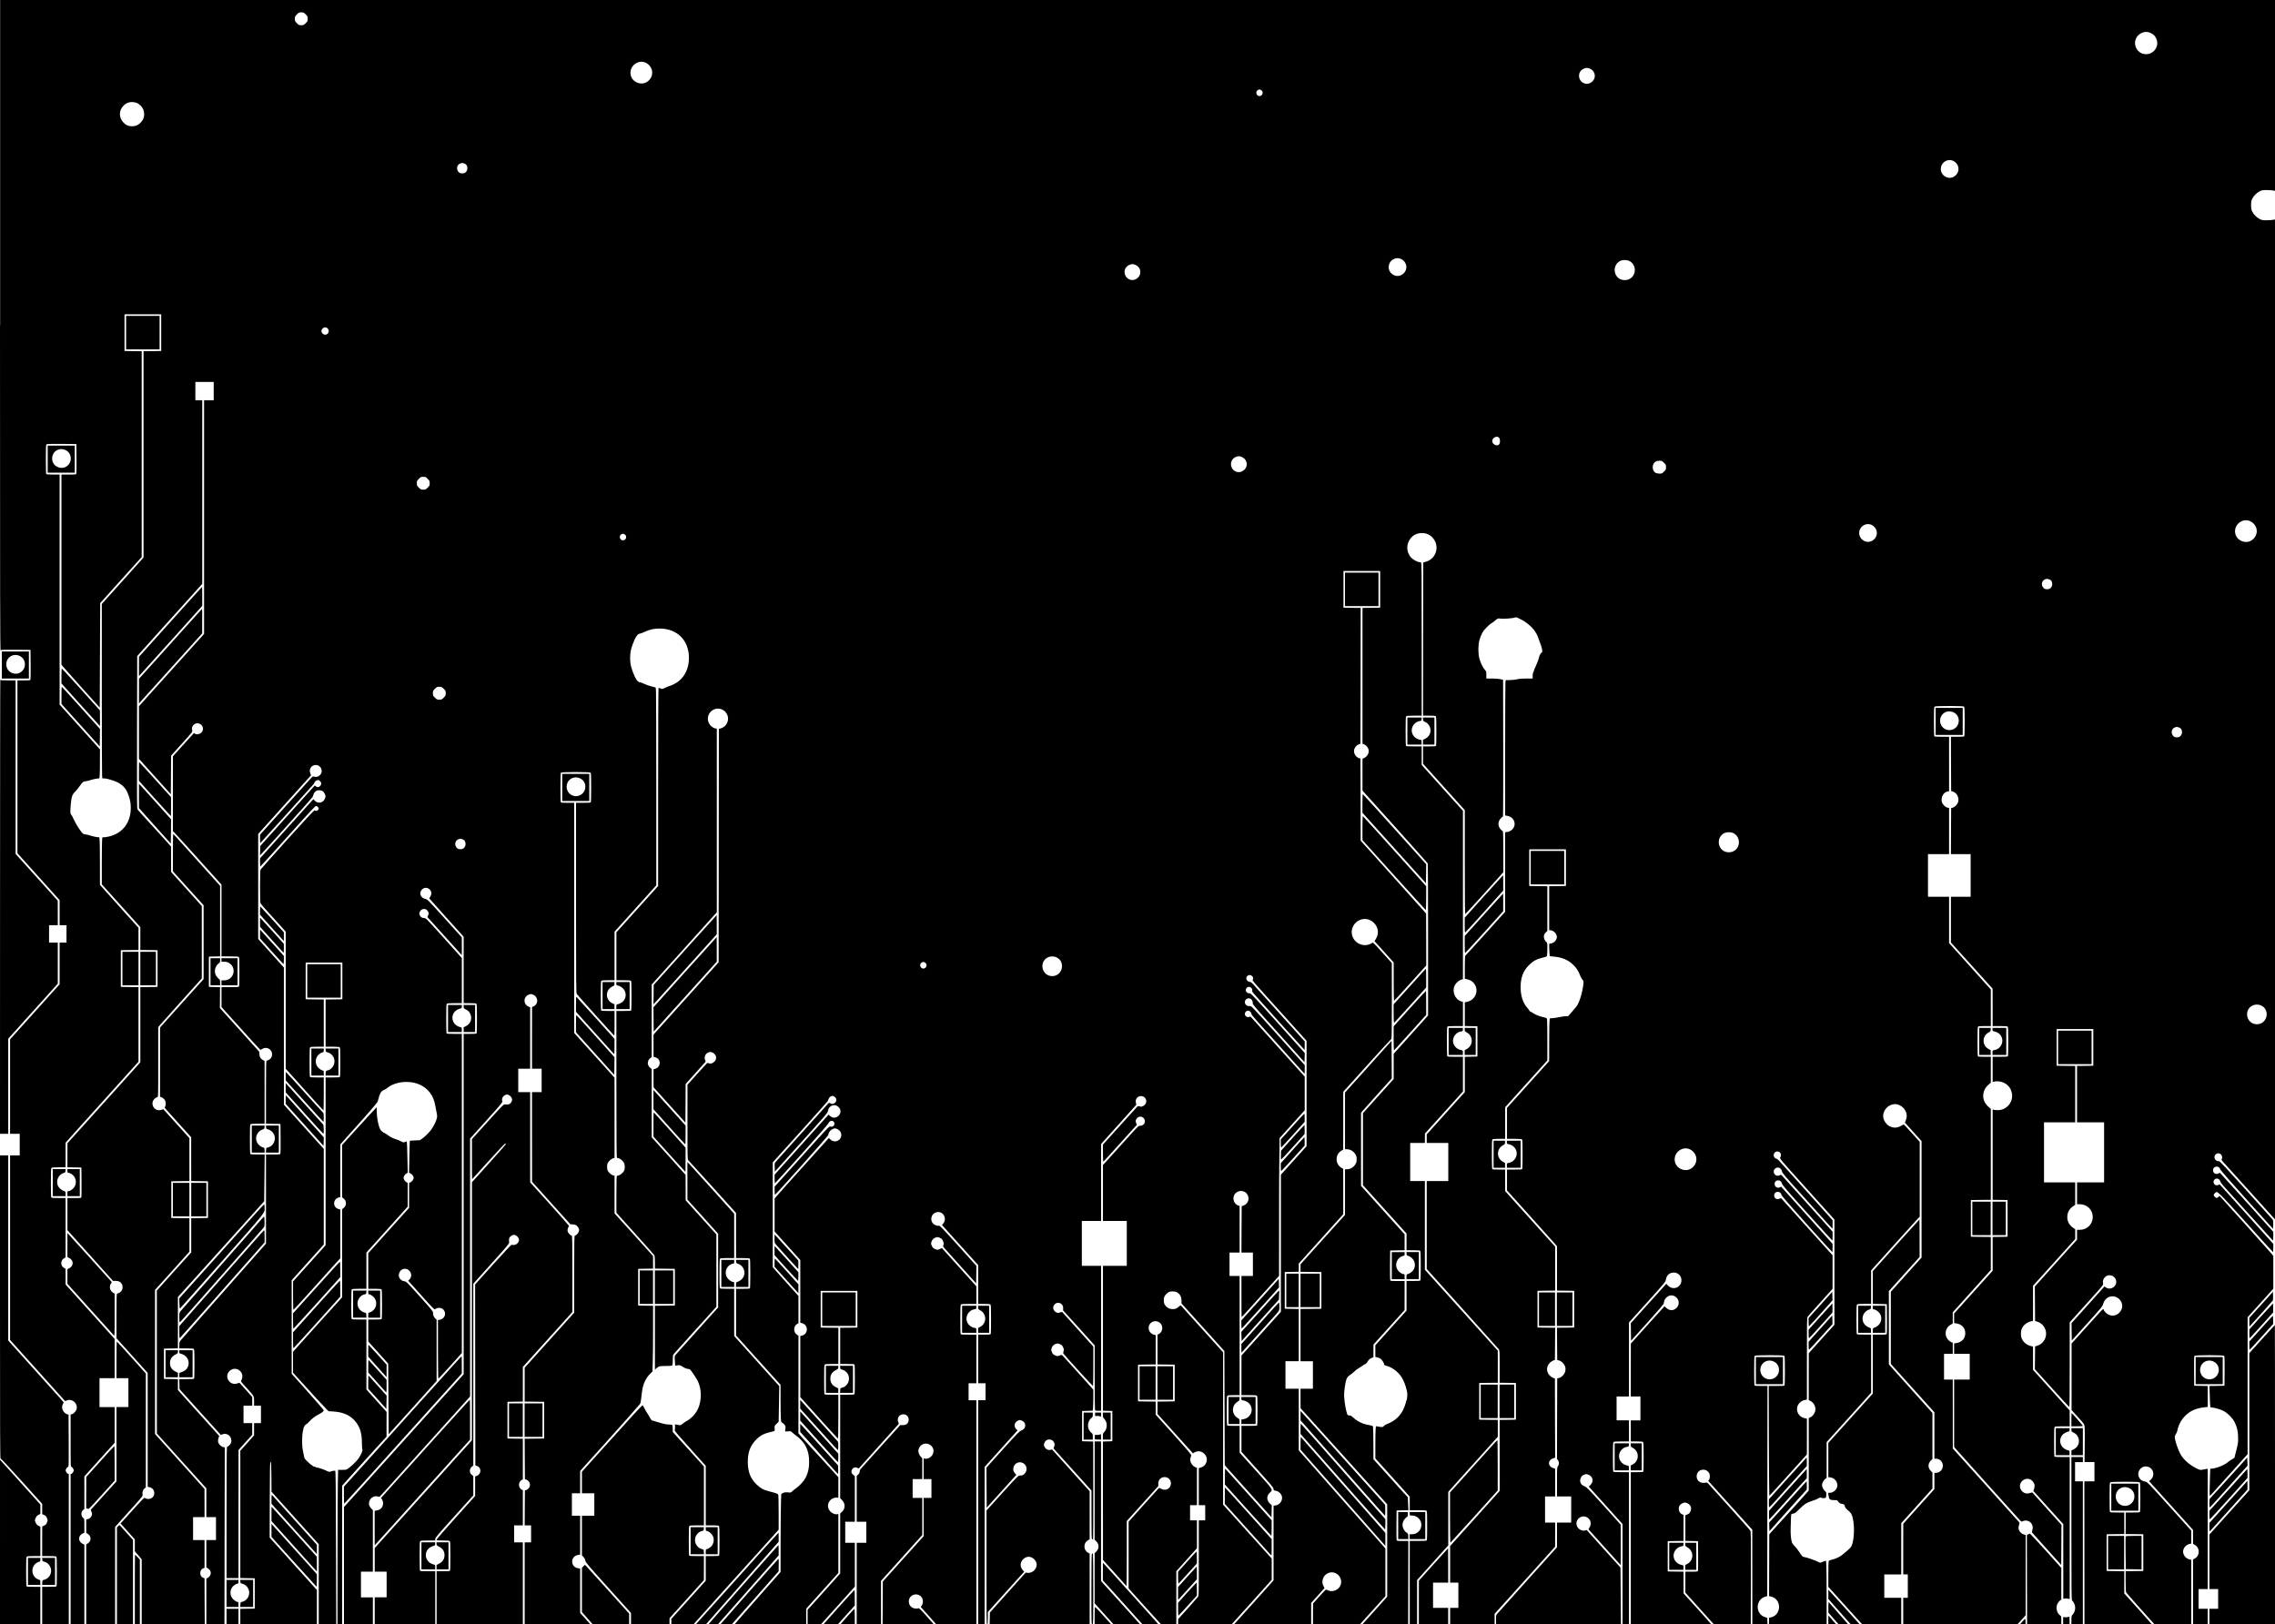 <?xml version="1.0" standalone="no"?>
<!DOCTYPE svg PUBLIC "-//W3C//DTD SVG 20010904//EN"
 "http://www.w3.org/TR/2001/REC-SVG-20010904/DTD/svg10.dtd">
<svg version="1.0" xmlns="http://www.w3.org/2000/svg"
 width="4961pt" height="3543pt" viewBox="0 0 4961 3543"
 preserveAspectRatio="xMidYMid meet">

<g transform="translate(0,3543) scale(0.1,-0.1)"
fill="#000000" stroke="none">
<path d="M0 28334 c0 -6007 2 -7095 14 -7085 9 8 105 11 332 9 l319 -3 3 -310
c1 -170 0 -320 -3 -332 -5 -22 -8 -23 -145 -23 l-140 0 0 -1885 0 -1885 460
-511 460 -511 0 -274 0 -274 75 0 75 0 0 -190 0 -190 -75 0 -75 0 0 -455 0
-454 -540 -600 -540 -600 0 -1030 0 -1031 105 0 105 0 0 -235 0 -235 -105 0
-105 0 0 -2013 0 -2013 600 -666 600 -667 46 16 c38 13 52 13 89 3 85 -24 140
-118 115 -196 -16 -49 -64 -101 -102 -109 l-28 -7 0 -568 c0 -565 0 -569 21
-575 11 -4 27 -22 36 -41 15 -31 15 -37 0 -68 -9 -19 -25 -37 -36 -41 l-21 -6
0 -1640 0 -1639 150 0 150 0 0 869 0 869 -37 19 c-104 52 -104 174 0 226 l37
19 0 150 c0 147 0 151 -24 169 -54 43 -54 135 0 178 l24 19 0 355 0 356 330
366 330 366 0 389 0 390 -165 0 -165 0 0 315 0 315 165 0 165 0 0 428 0 428
-535 594 -535 594 0 171 0 170 -29 17 c-87 49 -87 167 0 216 l29 17 0 648 0
647 -154 0 c-131 0 -155 2 -160 16 -3 9 -6 154 -6 323 0 225 3 310 12 319 8 8
58 12 160 12 l148 0 0 268 0 268 188 210 c104 115 461 512 795 883 l607 674 0
813 0 814 -192 2 -193 3 0 400 0 400 193 3 192 2 0 243 0 242 -352 390 c-193
215 -382 425 -419 468 l-69 77 -1 498 c-1 472 -4 546 -22 541 -19 -4 -117 14
-186 36 -42 14 -88 25 -103 25 -15 0 -37 5 -50 11 -34 16 -157 201 -204 306
-22 51 -49 102 -60 114 -10 12 -18 23 -16 25 1 2 2 5 1 7 -14 43 11 319 32
360 5 9 7 17 3 17 -4 0 0 8 9 18 10 10 15 21 12 23 -2 3 18 26 44 52 26 26 72
83 102 126 55 82 80 101 127 101 15 0 61 11 103 25 69 22 167 40 186 36 17 -4
21 56 22 339 l1 295 -440 489 -440 488 0 2509 0 2509 -144 0 c-122 0 -145 2
-150 16 -3 9 -6 154 -6 324 0 248 3 310 14 319 9 8 105 11 332 9 l319 -3 3
-310 c1 -170 0 -320 -3 -332 -5 -23 -8 -23 -165 -23 l-160 0 0 -2073 0 -2073
22 -30 c13 -17 201 -227 418 -469 l395 -438 5 1140 5 1140 76 84 c42 46 245
272 452 502 l377 418 0 2244 0 2245 -187 2 -188 3 0 400 0 400 400 0 400 0 0
-400 0 -400 -192 -3 -193 -2 0 -2249 0 -2249 -28 -33 c-15 -18 -219 -247 -455
-508 l-427 -474 0 -1842 c0 -1013 3 -1869 6 -1902 l7 -61 41 0 c90 -2 320 -84
356 -127 7 -8 16 -15 21 -15 5 0 22 -14 37 -31 15 -17 34 -39 43 -49 20 -22
61 -109 82 -175 29 -91 38 -149 39 -245 0 -322 -178 -556 -477 -625 -38 -9
-85 -17 -106 -17 l-36 0 -7 -61 c-3 -33 -6 -263 -6 -512 l0 -453 420 -466 420
-467 0 -249 0 -250 188 -2 187 -3 0 -400 0 -400 -187 -3 -188 -2 0 -820 0
-819 -64 -73 c-35 -40 -393 -437 -795 -883 l-730 -810 -1 -262 0 -262 153 -3
152 -3 3 -310 c1 -170 0 -320 -3 -332 -5 -23 -8 -23 -155 -23 l-150 0 0 -350
0 -351 498 -553 497 -554 55 1 c93 2 153 -52 153 -138 0 -68 -39 -116 -115
-139 -17 -5 -18 -37 -18 -490 l0 -485 340 -377 340 -378 0 -1242 0 -1243 36
-7 c136 -25 147 -218 14 -254 -37 -10 -90 -1 -114 19 -9 8 -57 -38 -182 -177
-93 -103 -209 -231 -257 -284 l-88 -97 156 -173 155 -173 0 -131 0 -131 53
-59 c29 -32 63 -72 75 -88 l22 -29 0 -708 0 -709 688 0 687 0 -3 503 -2 503
-29 11 c-86 32 -86 174 0 206 l29 11 0 303 0 303 -125 0 -125 0 0 250 0 250
125 0 125 0 0 308 -1 307 -539 599 -540 599 0 1571 0 1572 375 416 375 417 0
365 0 366 -197 2 -198 3 0 400 0 400 198 3 197 2 0 469 0 468 -284 315 -285
316 -41 -14 c-153 -53 -265 139 -145 245 20 17 45 31 55 31 20 0 20 11 20 764
l0 763 28 34 c15 19 228 258 475 532 l447 497 0 789 0 790 -335 372 -335 372
0 277 0 276 -171 190 c-95 104 -256 281 -358 393 -102 112 -193 213 -201 225
-14 19 -15 206 -12 1684 l4 1663 636 707 c350 389 669 743 709 787 l73 80 0
2002 0 2003 -75 0 -75 0 0 200 0 200 200 0 200 0 0 -200 0 -200 -105 0 -105 0
0 -2548 0 -2549 -710 -788 -710 -788 0 -574 0 -574 348 -386 347 -386 3 421 2
421 235 260 c230 255 234 260 225 291 -13 45 -2 86 31 119 85 86 225 8 202
-112 -15 -75 -123 -119 -181 -74 -7 5 -15 7 -18 4 -3 -3 -107 -117 -230 -254
l-223 -248 -1 -817 0 -817 40 -38 c21 -21 260 -283 530 -583 l490 -545 0 -782
0 -783 183 0 c129 0 187 -4 195 -12 9 -9 12 -94 12 -319 0 -169 -3 -314 -6
-323 -5 -14 -32 -16 -195 -16 l-189 0 0 -217 0 -218 118 -131 c517 -574 725
-804 730 -804 2 0 20 10 40 22 95 59 215 -6 215 -117 0 -68 -39 -116 -115
-139 -17 -5 -18 -47 -18 -690 l0 -685 158 -3 157 -3 3 -310 c1 -170 0 -320 -3
-332 -5 -23 -8 -23 -160 -23 l-155 0 0 -972 0 -973 -481 -545 c-265 -300 -678
-767 -918 -1039 -240 -272 -448 -510 -464 -529 -23 -30 -27 -44 -27 -103 l0
-69 153 0 c106 0 157 -4 165 -12 9 -9 12 -94 12 -319 0 -169 -3 -314 -6 -323
-5 -14 -29 -16 -165 -16 l-160 0 3 -109 3 -110 449 -498 450 -499 39 13 c150
52 261 -141 142 -246 -20 -17 -40 -31 -45 -31 -7 0 -10 -518 -10 -1430 l0
-1430 130 0 130 0 0 1398 1 1397 149 165 149 165 1 128 0 127 -95 0 -95 0 0
190 0 190 95 0 95 0 0 95 0 95 -92 103 c-50 56 -113 126 -139 155 l-48 53 -49
-16 c-165 -54 -290 149 -168 271 65 65 167 65 232 0 54 -54 64 -126 27 -199
-14 -28 -13 -29 104 -158 183 -202 173 -185 173 -301 l0 -98 75 0 75 0 0 -190
0 -190 -75 0 -75 0 0 -134 0 -133 -150 -168 -150 -167 0 -1389 0 -1388 158 -3
157 -3 0 -330 0 -330 -157 -3 -158 -3 0 -169 0 -170 835 0 835 0 0 375 0 375
-515 572 -515 572 2 826 c3 725 5 825 18 825 13 0 15 -44 18 -325 l2 -326 515
-572 515 -572 0 -875 0 -875 191 0 191 0 -5 1671 c-4 1304 -7 1673 -17 1679
-12 7 -83 -5 -104 -18 -17 -10 -47 -3 -96 23 -49 25 -188 71 -207 67 -6 -1
-14 2 -18 8 -3 5 -16 10 -29 10 -13 0 -31 9 -41 20 -10 11 -20 18 -22 16 -2
-2 -18 11 -37 28 -18 17 -51 48 -73 69 -22 20 -43 47 -46 60 -45 209 -49 238
-49 367 1 120 6 172 27 260 4 14 7 31 7 38 1 6 6 12 11 12 6 0 8 3 4 6 -7 7
33 54 47 54 6 0 31 23 56 50 59 66 136 126 207 160 70 33 118 73 111 92 -8 18
-159 191 -451 518 l-247 275 0 1021 0 1020 350 390 350 389 0 1043 0 1043
-435 482 -434 482 -1 1496 0 1496 -242 269 c-133 148 -259 288 -280 311 l-38
43 0 1145 0 1145 546 608 c301 334 560 621 576 638 l30 32 -16 47 c-13 36 -14
55 -6 84 34 127 215 127 250 -1 27 -95 -64 -186 -158 -158 -30 8 -35 6 -71
-33 -22 -23 -280 -310 -575 -637 l-536 -595 0 -92 c0 -51 2 -93 4 -93 2 0 260
285 574 633 314 349 577 640 585 648 8 8 17 24 21 36 9 27 35 50 67 58 20 5
33 0 54 -18 38 -33 39 -81 1 -114 -33 -28 -56 -29 -88 -4 l-24 19 -595 -660
-594 -660 -3 -102 -3 -101 45 45 c72 72 1098 1214 1101 1225 34 113 68 149
145 149 61 0 103 -30 126 -89 16 -43 16 -47 0 -90 -38 -98 -148 -122 -221 -49
l-33 33 -581 -645 -581 -645 0 -90 c0 -50 4 -89 9 -87 4 2 259 282 565 623
592 658 627 695 651 695 19 0 55 -35 55 -55 0 -8 -9 -24 -21 -36 -20 -20 -32
-20 -70 -5 -11 5 -164 -159 -585 -625 -313 -348 -577 -644 -586 -658 -16 -24
-18 -60 -18 -374 0 -242 3 -355 11 -370 7 -12 53 -67 103 -122 51 -55 172
-189 269 -298 l177 -197 0 -1495 0 -1495 408 -454 c224 -250 410 -455 415
-455 4 -1 7 161 7 359 l0 360 -149 0 c-127 0 -150 2 -155 16 -3 9 -6 154 -6
323 0 225 3 310 12 319 8 8 57 12 155 12 l143 0 0 515 0 515 -197 2 -198 3 0
400 0 400 400 0 400 0 0 -400 0 -400 -182 -3 -183 -2 0 -515 0 -515 148 0
c102 0 152 -4 160 -12 9 -9 12 -94 12 -319 0 -169 -3 -314 -6 -323 -5 -14 -29
-16 -160 -16 l-154 0 0 -1830 0 -1830 -317 -353 c-174 -193 -334 -371 -355
-394 l-38 -43 0 -310 c0 -170 3 -310 8 -310 4 0 174 185 377 411 204 227 432
480 507 563 l138 151 0 532 0 532 -38 11 c-130 34 -128 215 2 251 l36 10 0
574 0 575 96 107 c659 736 712 798 725 848 40 154 62 198 112 221 46 22 68 35
112 70 93 71 245 116 395 116 216 0 397 -82 512 -230 60 -78 97 -165 119 -286
11 -55 25 -130 32 -166 11 -53 11 -74 1 -115 -18 -71 -78 -188 -129 -255 -49
-64 -168 -177 -202 -193 -13 -6 -23 -13 -23 -17 0 -9 -8 -10 -128 -14 -56 -1
-104 -5 -106 -7 -2 -2 -7 -160 -10 -351 l-7 -346 35 -17 c32 -15 66 -64 66
-95 0 -30 -34 -80 -66 -95 l-34 -16 0 -272 0 -272 -445 -494 -445 -494 0 -389
0 -388 138 0 c94 0 142 -4 150 -12 9 -9 12 -94 12 -319 0 -169 -3 -314 -6
-323 -5 -14 -28 -16 -150 -16 l-144 0 0 -240 0 -240 142 -157 c78 -87 176
-196 218 -242 l75 -84 5 -770 5 -769 431 478 c237 264 472 525 522 581 l92
103 0 668 0 668 -30 29 c-34 32 -52 78 -48 123 3 27 -26 63 -289 355 -288 320
-292 325 -338 331 -91 14 -143 101 -109 185 37 94 148 117 219 46 54 -55 54
-144 0 -195 l-25 -23 73 -81 c40 -45 169 -188 286 -319 198 -219 215 -236 231
-222 46 42 135 37 178 -8 74 -79 30 -204 -78 -222 l-40 -7 0 -639 c0 -351 4
-639 9 -639 4 0 121 126 260 279 l251 280 0 3480 0 3481 -164 0 c-140 0 -165
2 -170 16 -3 9 -6 154 -6 323 0 225 3 310 12 319 8 8 60 12 170 12 l158 0 0
493 0 492 -391 435 c-382 425 -392 435 -429 436 -50 0 -86 25 -100 69 -10 30
-9 41 7 72 38 79 146 77 179 -3 14 -34 14 -41 0 -78 l-16 -40 34 -36 c18 -19
160 -177 316 -350 156 -173 310 -344 342 -379 l58 -64 0 194 -1 194 -374 415
c-365 404 -376 415 -420 424 -106 20 -147 133 -74 205 49 49 119 49 168 0 45
-45 49 -104 9 -161 -10 -14 -18 -29 -18 -32 0 -2 169 -192 375 -421 l375 -416
0 -725 0 -724 133 0 c90 0 137 -4 145 -12 9 -9 12 -94 12 -319 0 -169 -3 -314
-6 -323 -5 -14 -28 -16 -145 -16 l-139 0 0 -3712 0 -3713 -258 -286 c-141
-157 -520 -577 -842 -934 -322 -357 -691 -767 -820 -910 -129 -144 -337 -375
-462 -513 l-228 -252 0 -1280 0 -1280 315 0 315 0 0 295 0 295 -130 0 -130 0
0 280 0 280 130 0 130 0 0 671 0 672 -35 34 c-19 18 -39 51 -45 73 -30 113 77
221 188 190 35 -10 39 -8 67 22 46 52 1257 1395 1618 1796 l327 363 0 2813 0
2813 355 393 c294 327 354 398 348 415 -21 59 9 120 70 144 32 12 40 11 74 -5
25 -12 45 -32 57 -57 16 -34 17 -42 5 -74 -25 -64 -64 -82 -157 -71 -20 3 -83
-62 -367 -377 l-344 -380 0 -437 c-1 -241 1 -438 3 -438 2 0 162 175 355 390
194 214 359 390 367 390 8 0 14 -6 14 -13 0 -8 -166 -198 -370 -423 l-369
-409 -1 -2814 0 -2814 -54 -61 c-30 -34 -507 -563 -1060 -1176 l-1006 -1115 0
-257 0 -258 130 0 130 0 0 -280 0 -280 -130 0 -130 0 0 -295 0 -295 660 0 660
0 0 580 0 580 -164 0 c-140 0 -165 2 -170 16 -3 9 -6 154 -6 323 0 225 3 310
12 319 8 8 60 12 170 12 l158 0 0 33 c1 28 51 88 415 491 l415 460 0 211 0
211 -29 22 c-61 45 -61 139 0 184 l29 22 0 1982 0 1983 48 54 c26 30 202 226
392 437 287 318 345 387 342 409 -7 75 -5 92 15 118 11 16 36 34 56 42 32 12
40 11 74 -5 25 -12 45 -32 57 -57 16 -34 17 -42 5 -74 -24 -61 -91 -92 -155
-72 -6 2 -187 -192 -403 -431 l-391 -435 2 -1974 3 -1973 34 -12 c101 -33 101
-174 0 -214 l-39 -15 0 -214 0 -213 -83 -92 c-45 -51 -234 -261 -419 -467
-186 -206 -338 -383 -338 -393 0 -17 11 -18 138 -18 94 0 142 -4 150 -12 9 -9
12 -94 12 -319 0 -169 -3 -314 -6 -323 -5 -14 -28 -16 -150 -16 l-144 0 0
-580 0 -580 940 0 940 0 0 895 0 895 -95 0 -95 0 0 185 0 185 95 0 95 0 0 383
0 384 -25 13 c-78 42 -78 168 0 210 l25 13 0 443 0 444 -167 2 -168 3 0 400 0
400 168 3 167 2 0 378 0 378 63 69 c35 39 278 308 540 599 l477 529 0 834 c0
714 -2 833 -14 833 -26 0 -75 51 -87 89 -10 35 -4 62 28 123 2 3 -187 219
-421 478 l-426 472 0 984 0 984 -130 0 -130 0 0 255 0 255 130 0 130 0 0 669
0 669 -43 21 c-107 52 -108 200 -2 251 52 25 68 25 120 0 103 -50 105 -201 3
-248 l-37 -17 -1 -672 0 -673 105 0 105 0 0 -255 0 -255 -105 0 -105 0 0 -977
1 -978 419 -465 419 -465 50 0 c60 0 97 -24 125 -79 16 -32 17 -44 7 -76 -12
-39 -61 -90 -87 -90 -12 0 -14 -120 -14 -840 l0 -840 -38 -43 c-21 -23 -243
-269 -492 -547 -250 -278 -476 -529 -502 -558 l-48 -54 0 -369 0 -369 213 -2
212 -3 0 -400 0 -400 -213 -3 -212 -2 2 -443 3 -442 22 -3 c13 -2 36 -16 52
-32 49 -50 49 -120 0 -170 -16 -16 -39 -30 -52 -32 l-22 -3 -3 -383 -2 -382
70 0 70 0 0 -185 0 -185 -70 0 -70 0 0 -895 0 -895 716 0 c681 0 716 1 703 18
-8 9 -58 65 -111 124 l-98 108 0 484 0 484 -45 7 c-172 25 -172 265 0 290 l45
7 0 424 0 424 -90 0 -90 0 0 245 0 245 90 0 90 0 0 243 0 244 522 579 c428
476 700 782 784 884 12 14 24 91 39 235 19 189 80 325 195 436 l37 35 6 199
c4 109 7 431 7 716 l0 519 -162 2 -163 3 0 400 0 400 163 3 162 2 0 138 -1
137 -419 465 -420 465 0 411 0 412 -29 5 c-36 7 -96 59 -118 101 -21 40 -21
132 0 172 22 42 82 94 118 101 l29 5 0 877 -1 876 -226 250 c-124 138 -322
357 -440 488 l-213 237 0 2510 0 2510 -144 0 c-122 0 -145 2 -150 16 -3 9 -6
154 -6 323 0 225 3 310 12 319 17 17 629 17 646 0 9 -9 12 -94 12 -319 0 -169
-3 -314 -6 -323 -5 -14 -29 -16 -165 -16 l-159 0 0 -2073 c0 -1943 1 -2074 17
-2097 22 -32 812 -910 818 -910 3 0 5 122 5 270 l0 270 -144 0 c-122 0 -145 2
-150 16 -3 9 -6 154 -6 323 0 225 3 310 12 319 8 8 56 12 150 12 l138 0 0 529
0 530 48 54 c26 29 230 257 455 505 l407 452 0 2068 c0 1138 -3 2109 -6 2158
l-7 90 -86 21 c-47 11 -120 37 -162 57 -42 20 -86 36 -96 36 -37 0 -75 43
-113 124 -74 163 -101 271 -101 406 0 135 27 243 101 406 38 81 76 124 113
124 10 0 54 16 96 36 112 53 208 75 326 75 389 2 647 -254 647 -641 0 -216
-82 -397 -230 -512 -53 -41 -143 -87 -202 -103 -14 -3 -54 -20 -89 -37 -62
-30 -64 -30 -98 -14 -19 9 -39 14 -44 11 -5 -4 -9 -842 -9 -2163 l0 -2157
-455 -505 -455 -505 0 -522 0 -523 153 0 c106 0 157 -4 165 -12 9 -9 12 -94
12 -319 0 -169 -3 -314 -6 -323 -5 -14 -29 -16 -165 -16 l-159 0 0 -1600 c0
-1272 3 -1601 13 -1604 6 -3 24 -7 39 -10 35 -8 94 -59 115 -100 21 -40 21
-132 0 -172 -21 -41 -80 -92 -115 -100 -15 -3 -33 -7 -39 -10 -10 -3 -13 -92
-13 -404 l0 -401 409 -454 c225 -249 414 -463 420 -474 6 -11 11 -78 11 -155
l0 -136 218 -2 217 -3 0 -400 0 -400 -217 -3 -218 -2 0 -696 0 -695 44 36 c43
36 45 37 147 41 57 2 122 4 143 3 22 0 43 6 47 13 5 7 9 60 9 118 1 100 2 107
28 136 15 17 228 254 474 527 l448 495 0 790 0 789 -335 372 -335 372 0 277
-1 277 -369 410 -370 409 0 746 0 745 -35 28 c-67 53 -66 151 0 204 l35 28 0
791 0 791 472 524 c259 288 579 643 710 788 l238 264 0 2004 0 2003 -23 0
c-13 0 -44 13 -69 29 -102 65 -134 198 -72 298 90 144 288 144 378 0 60 -97
30 -231 -64 -293 -22 -15 -54 -29 -72 -33 l-33 -7 -3 -2546 -2 -2546 -552
-613 c-304 -338 -623 -693 -710 -789 l-158 -175 0 -242 0 -242 38 -11 c130
-34 128 -215 -2 -251 l-36 -10 0 -197 1 -197 347 -385 347 -384 3 420 2 421
201 224 c111 123 210 233 220 245 18 20 18 23 3 59 -42 100 67 206 163 158
105 -52 104 -175 -1 -227 -32 -16 -44 -17 -74 -8 -19 6 -39 9 -44 6 -4 -3
-102 -110 -218 -239 l-210 -234 0 -816 c0 -805 0 -817 20 -833 11 -10 249
-271 530 -582 l509 -565 0 -492 1 -493 143 0 c98 0 147 -4 155 -12 9 -9 12
-94 12 -319 0 -169 -3 -314 -6 -323 -5 -14 -28 -16 -155 -16 l-149 0 0 -509 0
-509 485 -538 485 -538 0 -332 c0 -182 3 -366 7 -408 5 -67 9 -79 28 -86 12
-5 34 -23 49 -41 24 -28 27 -40 23 -79 -2 -25 -6 -52 -8 -60 -4 -15 10 -16 85
-7 34 4 43 0 75 -30 20 -19 56 -48 81 -65 76 -52 172 -158 208 -230 54 -110
75 -206 75 -343 0 -137 -21 -233 -75 -343 -36 -72 -132 -178 -208 -230 -25
-17 -61 -46 -81 -65 -31 -29 -42 -34 -70 -30 -68 9 -108 6 -140 -13 l-34 -20
-6 -185 c-4 -101 -7 -483 -8 -849 l-1 -666 -500 -567 c-275 -311 -500 -569
-500 -572 0 -3 351 -5 780 -5 l780 0 -2 169 c-2 136 0 172 12 187 8 10 167
186 353 392 l337 375 0 644 0 643 -24 -6 c-40 -10 -108 15 -147 55 -78 77 -73
194 11 265 36 30 102 50 136 42 l24 -6 0 225 0 226 -202 222 c-112 122 -286
312 -388 422 -102 111 -206 226 -233 257 l-48 56 1 1065 0 1066 -29 17 c-85
50 -85 188 0 238 l29 17 0 297 0 297 -221 245 c-122 135 -248 275 -280 313
l-59 68 0 1143 0 1144 592 657 c326 361 598 666 605 678 6 12 17 37 24 55 8
22 24 39 46 50 30 14 36 14 66 0 70 -34 70 -122 0 -156 -30 -15 -36 -14 -70 2
-35 16 -37 16 -53 -1 -10 -10 -262 -290 -561 -623 -299 -333 -559 -621 -577
-642 -33 -36 -33 -36 -30 -129 l3 -93 576 640 c554 615 576 641 583 687 18
117 149 163 231 82 56 -56 56 -134 0 -190 -55 -54 -131 -56 -187 -3 -17 16
-32 27 -33 26 -1 -2 -244 -273 -541 -602 -296 -330 -560 -624 -586 -653 l-48
-54 0 -95 c0 -53 4 -94 8 -92 5 2 267 290 583 641 345 384 578 651 585 670 21
62 102 70 124 12 21 -54 -30 -106 -85 -85 -23 9 -53 -22 -557 -583 -293 -326
-561 -623 -595 -660 l-63 -69 0 -90 c0 -50 4 -88 9 -86 23 8 1161 1284 1161
1302 0 44 40 104 84 125 50 25 66 26 110 7 96 -40 121 -158 50 -230 -56 -55
-145 -53 -201 4 l-29 30 -560 -621 c-307 -341 -574 -638 -591 -661 l-33 -41 0
-358 0 -359 280 -311 280 -311 0 -684 0 -683 39 -11 c139 -37 139 -233 0 -270
l-39 -11 0 -665 0 -666 38 -42 c234 -264 776 -862 783 -864 5 -2 9 203 9 477
l0 481 -149 0 c-127 0 -150 2 -155 16 -3 9 -6 154 -6 323 0 225 3 310 12 319
8 8 57 12 155 12 l143 0 0 395 0 395 -193 2 -192 3 0 400 0 400 400 0 400 0 0
-400 0 -400 -187 -3 -188 -2 0 -395 0 -395 154 0 c131 0 155 -2 160 -16 3 -9
6 -152 6 -319 0 -167 -3 -310 -6 -319 -5 -14 -29 -16 -160 -16 l-154 0 0
-1129 0 -1129 39 -39 c79 -79 76 -195 -9 -266 l-30 -26 0 -656 0 -655 -127
-143 c-70 -78 -230 -256 -355 -395 l-228 -252 0 -160 0 -160 144 0 144 0 371
412 371 413 0 477 0 478 -105 0 -105 0 0 230 0 230 105 0 105 0 0 496 0 497
-37 32 c-30 26 -37 39 -37 68 0 68 67 112 126 82 17 -8 32 -14 33 -13 1 2 752
837 858 955 18 21 19 26 7 49 -44 81 13 177 105 177 70 0 119 -48 119 -118 0
-75 -50 -120 -132 -118 l-52 1 -407 -451 c-223 -249 -421 -468 -440 -488 -24
-25 -35 -48 -38 -75 -2 -28 -12 -46 -34 -66 l-31 -28 0 -500 0 -500 105 0 105
0 0 -230 0 -230 -105 0 -105 0 0 -890 0 -890 265 0 265 0 0 475 0 475 450 500
450 500 0 405 0 405 -105 0 -105 0 0 205 0 205 105 0 105 0 0 226 0 227 -34
38 c-67 73 -68 169 -2 235 118 118 319 2 275 -158 -20 -77 -114 -140 -184
-122 l-25 6 0 -226 0 -226 85 0 85 0 0 -205 0 -205 -85 0 -85 0 0 -418 0 -417
-445 -495 -445 -494 -2 -468 -3 -468 558 0 558 0 -23 29 c-13 16 -84 97 -158
179 -121 134 -138 149 -160 143 -107 -27 -204 43 -204 149 0 156 205 213 287
81 29 -47 28 -116 -2 -164 l-23 -37 119 -132 c65 -72 141 -157 168 -189 l50
-58 438 0 437 -1 0 2445 0 2445 -85 0 -85 0 0 185 0 185 85 0 85 0 0 530 0
530 -169 0 c-145 0 -170 2 -175 16 -3 9 -6 154 -6 323 0 225 3 310 12 319 8 8
62 12 175 12 l163 0 0 193 -1 192 -375 416 -375 417 -49 -21 c-50 -21 -50 -21
-97 -1 -40 16 -52 27 -72 67 -21 44 -23 52 -12 89 16 51 48 83 98 98 35 11 46
10 87 -8 39 -18 50 -29 68 -68 17 -39 19 -53 10 -82 -9 -29 -8 -39 6 -57 9
-11 172 -193 362 -404 l345 -382 3 191 2 191 -397 440 c-333 370 -400 439
-418 435 -33 -8 -96 13 -126 43 -80 81 -42 220 67 250 144 39 246 -131 149
-248 l-25 -29 395 -438 395 -438 0 -423 0 -423 128 0 c86 0 132 -4 140 -12 9
-9 12 -94 12 -319 0 -169 -3 -314 -6 -323 -5 -14 -27 -16 -140 -16 l-134 0 0
-530 0 -530 80 0 80 0 0 -185 0 -185 -80 0 -80 0 0 -2445 0 -2445 70 0 70 0 0
1718 0 1717 359 399 360 399 -24 19 c-14 11 -30 36 -36 58 -16 52 11 107 64
133 33 17 42 17 79 5 52 -17 83 -56 83 -108 0 -52 -31 -91 -85 -110 -37 -13
-89 -66 -402 -412 l-358 -398 2 -437 3 -437 323 358 323 358 -29 33 c-95 107
8 273 146 236 112 -31 144 -173 57 -250 -34 -30 -47 -34 -108 -35 -23 -1 -80
-58 -372 -381 l-344 -380 0 -1242 c-1 -1099 1 -1243 14 -1243 13 0 15 22 15
135 l0 135 366 407 c202 225 380 422 397 440 l30 32 -31 35 c-65 74 -62 168 7
237 47 47 104 64 163 48 55 -14 113 -72 127 -127 31 -115 -77 -233 -199 -217
l-35 5 -390 -435 -390 -436 -3 -129 -3 -130 1091 0 1090 0 0 773 0 772 -35 19
c-105 57 -105 215 0 272 l35 19 0 525 0 525 -411 456 -411 457 -33 -11 c-47
-14 -104 15 -129 67 -17 36 -18 43 -5 79 18 52 58 82 109 81 51 -2 88 -26 107
-72 14 -33 14 -41 0 -80 l-15 -43 414 -460 414 -459 0 -529 c0 -456 2 -530 15
-534 8 -4 17 -2 20 3 3 5 5 486 4 1069 l-2 1060 -121 3 -121 3 0 330 0 330
116 3 116 3 7 67 c3 37 6 140 6 230 l0 162 -326 363 c-180 199 -334 370 -344
380 -17 18 -19 18 -66 1 -48 -17 -51 -16 -97 4 -40 18 -51 29 -69 68 -18 41
-19 52 -8 87 15 50 47 82 97 97 35 11 46 10 87 -8 39 -18 50 -29 68 -68 17
-41 19 -52 9 -86 -7 -21 -9 -44 -4 -50 19 -33 642 -715 647 -710 3 3 6 198 6
434 l0 428 -138 152 c-76 84 -222 248 -326 363 -104 116 -196 218 -205 228
-16 16 -19 16 -58 1 -39 -15 -44 -15 -80 2 -52 26 -79 80 -63 128 42 128 218
94 213 -41 l-2 -44 345 -381 344 -382 0 -682 c0 -375 3 -696 6 -713 6 -31 7
-31 70 -31 l64 0 0 1580 0 1580 -210 0 -210 0 0 490 0 490 210 0 210 0 0 840
0 839 371 413 c205 227 378 420 386 430 12 13 12 23 2 56 -25 85 54 165 140
142 106 -28 117 -165 17 -214 -32 -16 -44 -17 -75 -8 -32 10 -38 9 -58 -11
-12 -12 -184 -202 -382 -422 l-361 -400 0 -188 c0 -104 4 -187 8 -185 5 1 156
167 337 368 180 201 343 381 361 400 l34 36 -16 41 c-15 39 -15 44 2 80 39 79
146 77 180 -2 29 -71 -17 -138 -96 -139 -36 -1 -46 -11 -321 -316 -156 -173
-329 -366 -386 -428 l-103 -113 0 -610 0 -609 260 0 260 0 0 -490 0 -490 -260
0 -260 0 0 -1580 0 -1579 103 -3 102 -3 0 -330 0 -330 -102 -3 -103 -3 0
-1292 1 -1292 231 -255 c126 -140 241 -267 253 -282 13 -16 26 -28 29 -28 3 0
6 318 6 708 l0 707 344 382 344 381 -1 49 c-1 86 55 146 138 146 79 0 138 -59
138 -138 0 -112 -120 -176 -217 -115 -37 22 -38 22 -55 4 -10 -11 -161 -178
-335 -371 l-316 -353 0 -727 0 -728 311 -345 c171 -190 331 -366 355 -393 l45
-47 164 0 165 0 0 580 0 579 33 38 c17 20 119 133 225 251 l192 214 0 304 0
304 -75 0 -75 0 0 165 0 165 75 0 75 0 0 408 0 408 -34 12 c-45 17 -92 71
-106 123 -11 40 -9 56 15 135 5 16 -66 100 -384 455 l-391 434 0 142 0 143
-192 2 -193 3 0 400 0 400 193 3 192 2 0 320 0 319 -42 11 c-112 31 -150 170
-69 251 81 80 220 42 250 -67 18 -66 -13 -140 -69 -169 l-30 -16 0 -324 0
-325 188 -2 187 -3 0 -400 0 -400 -187 -3 -188 -2 0 -136 0 -135 386 -428 386
-429 31 18 c76 43 157 32 218 -29 100 -100 55 -264 -81 -301 l-40 -11 0 -404
0 -405 70 0 70 0 0 -165 0 -165 -70 0 -70 0 0 -824 c0 -822 0 -823 -21 -850
-12 -15 -113 -129 -225 -254 l-204 -227 0 -57 0 -58 583 0 582 0 438 486 437
486 0 232 0 232 -530 588 -530 588 0 1661 0 1662 -451 500 c-247 275 -457 507
-464 515 -13 12 -19 10 -47 -17 -48 -45 -76 -56 -138 -56 -79 0 -143 40 -180
113 -18 34 -17 129 2 165 19 34 62 77 98 95 34 18 129 17 165 -2 72 -38 109
-101 108 -185 l0 -63 467 -518 468 -519 4 -1245 4 -1245 28 -34 c16 -19 245
-274 510 -568 l481 -534 3 131 3 132 -39 35 c-77 69 -78 170 -2 239 73 65 84
48 -310 484 l-349 387 -1 293 0 292 -134 0 c-113 0 -135 2 -140 16 -3 9 -6
154 -6 323 0 225 3 310 12 319 8 8 54 12 140 12 l128 0 0 1300 0 1300 -110 0
-110 0 0 255 0 255 110 0 110 0 0 508 0 508 -35 12 c-72 27 -115 116 -94 194
32 122 186 163 275 74 86 -86 53 -232 -61 -270 l-40 -14 -3 -506 -2 -506 125
0 125 0 0 -255 0 -255 -125 0 -125 0 0 -450 c0 -247 2 -450 4 -450 3 0 187
203 410 451 l406 451 1 1196 c0 658 2 1271 5 1362 2 91 4 228 5 305 l0 140
274 304 275 304 0 366 0 367 -571 634 c-314 349 -581 646 -594 659 -19 20 -26
21 -45 11 -30 -16 -75 3 -90 39 -23 57 36 116 92 90 25 -11 48 -46 48 -73 0
-7 68 -89 152 -182 289 -321 971 -1079 989 -1099 19 -19 19 -18 19 77 l0 96
-582 647 c-582 646 -583 647 -617 641 -44 -7 -85 15 -101 54 -28 67 44 138
111 109 36 -14 63 -66 54 -102 -5 -19 69 -107 471 -552 262 -292 518 -576 568
-632 l91 -101 3 99 3 100 -588 654 c-496 552 -591 654 -610 650 -32 -7 -70 13
-83 45 -23 56 37 115 92 89 30 -13 51 -53 43 -80 -7 -21 -48 26 693 -796 244
-271 446 -493 448 -493 2 0 4 42 4 93 l0 92 -541 600 c-298 330 -561 622 -585
648 -31 35 -52 50 -76 52 -66 9 -95 82 -50 127 55 55 149 -5 122 -78 -11 -29
-90 62 744 -862 l426 -474 0 -1149 0 -1149 -280 -311 -280 -311 0 -1495 0
-1495 -114 -127 c-62 -69 -256 -283 -429 -476 l-316 -350 -1 -432 0 -433 163
0 c113 0 167 -4 175 -12 9 -9 12 -94 12 -319 0 -169 -3 -314 -6 -323 -5 -14
-30 -16 -175 -16 l-169 0 0 -283 0 -283 350 -390 c302 -336 350 -393 350 -420
0 -30 3 -32 46 -39 60 -9 119 -61 135 -118 24 -90 -41 -188 -135 -202 l-46 -7
0 -814 0 -813 -33 -38 c-54 -63 -757 -846 -795 -885 l-36 -38 842 0 842 0 0
234 0 234 146 162 146 162 -22 41 c-53 93 -17 218 76 273 181 106 386 -99 280
-280 -52 -89 -177 -127 -264 -82 -18 9 -37 16 -42 14 -5 -2 -70 -70 -144 -153
l-135 -150 -1 -227 0 -228 513 0 512 1 277 307 277 307 0 520 0 520 -75 85
c-69 77 -204 230 -866 980 -118 135 -380 432 -582 660 l-366 415 0 673 0 672
-145 0 -145 0 0 300 0 300 145 0 145 0 0 570 0 569 -152 3 -153 3 0 400 0 400
153 3 152 3 0 89 0 89 273 303 c149 166 368 408 484 538 l213 235 0 495 -1
495 -43 26 c-134 82 -134 286 0 368 l43 26 1 630 0 631 520 577 c286 317 525
577 530 577 7 0 10 295 10 828 l-1 827 -185 205 c-250 277 -216 248 -262 222
-169 -95 -382 3 -422 193 -23 110 27 228 123 292 253 169 561 -132 397 -390
l-28 -45 209 -232 209 -233 0 -418 c0 -231 4 -419 8 -419 5 0 164 174 355 386
l347 385 -1 565 -2 565 -26 32 c-14 17 -335 375 -713 795 l-688 765 -2 895 -3
895 -30 10 c-78 25 -128 117 -104 195 14 47 60 95 104 109 l30 10 3 1481 2
1482 -187 2 -188 3 0 400 0 400 400 0 400 0 0 -400 0 -400 -192 -3 -193 -2 0
-1481 0 -1480 33 -14 c75 -32 120 -119 97 -191 -15 -48 -54 -91 -97 -109 l-33
-14 0 -348 0 -348 709 -787 c390 -433 711 -795 715 -803 3 -9 6 -759 6 -1666
l0 -1649 -33 -37 c-18 -21 -134 -150 -258 -287 -123 -137 -277 -308 -341 -380
l-118 -131 0 -275 0 -275 -335 -373 -335 -372 0 -786 0 -785 475 -527 475
-527 0 -182 0 -183 143 0 c98 0 147 -4 155 -12 9 -9 12 -94 12 -319 0 -169 -3
-314 -6 -323 -5 -14 -28 -16 -155 -16 l-149 0 0 -323 0 -324 -148 -164 c-82
-90 -235 -260 -340 -378 l-192 -214 0 -127 0 -126 48 -13 c26 -6 57 -20 69
-30 32 -27 73 -91 73 -115 0 -18 9 -24 48 -35 154 -41 296 -161 369 -312 23
-48 49 -115 58 -150 9 -35 20 -81 26 -102 11 -43 5 -157 -9 -184 -5 -10 -15
-42 -21 -70 -6 -29 -30 -92 -53 -140 -59 -123 -158 -222 -280 -281 -48 -23
-91 -42 -96 -42 -5 0 -24 -14 -43 -31 -36 -32 -29 -32 -140 -13 l-36 6 -6 -53
c-4 -30 -7 -188 -7 -352 l0 -297 375 -417 375 -417 0 -148 0 -148 178 0 c125
0 182 -4 190 -12 9 -9 12 -94 12 -319 0 -169 -3 -314 -6 -323 -5 -14 -32 -16
-190 -16 l-184 0 0 -910 0 -910 80 0 80 0 0 484 0 483 340 378 340 378 0 583
0 583 33 38 c17 20 260 291 540 601 l507 564 0 184 0 184 -202 2 -203 3 0 400
0 400 203 3 202 2 0 350 0 350 -795 883 -795 882 0 968 0 967 -160 0 -160 0 0
415 0 415 160 0 160 0 1 103 0 102 415 459 414 459 0 379 0 378 -169 0 c-145
0 -170 2 -175 16 -3 9 -6 154 -6 323 0 225 3 310 12 319 8 8 62 12 175 12
l163 0 0 263 0 264 -38 11 c-133 40 -206 215 -143 345 27 56 90 113 143 129
l38 11 0 1836 0 1836 -450 500 -450 500 0 203 0 202 -169 0 c-145 0 -170 2
-175 16 -3 9 -6 154 -6 323 0 225 3 310 12 319 8 8 62 12 175 12 l163 0 0
1669 c0 1513 -1 1669 -16 1675 -9 3 -26 6 -38 6 -37 0 -142 58 -177 98 -89
101 -108 238 -50 356 56 115 159 179 286 179 127 0 230 -64 286 -179 90 -183
-11 -399 -210 -450 l-46 -11 -3 -1672 -2 -1671 133 0 c90 0 137 -4 145 -12 9
-9 12 -94 12 -319 0 -169 -3 -314 -6 -323 -5 -14 -28 -16 -145 -16 l-139 0 0
-189 0 -190 455 -506 455 -505 0 -1136 c0 -776 3 -1135 10 -1132 6 2 195 208
420 458 l410 455 0 448 c0 276 -4 447 -10 447 -5 0 -24 16 -43 35 -71 73 -71
178 1 249 19 20 39 36 44 36 5 0 7 671 6 1492 l-3 1491 -55 13 c-30 7 -112 13
-182 14 l-128 0 0 78 c0 73 -2 79 -34 115 -45 51 -91 147 -118 244 -29 109
-29 287 0 396 35 127 77 203 162 287 41 41 89 82 105 89 17 8 46 29 65 46 63
56 79 63 128 52 49 -10 281 6 311 23 10 5 28 6 41 3 28 -7 170 -82 186 -97 6
-6 35 -29 65 -50 58 -42 132 -122 159 -174 10 -17 22 -37 28 -44 9 -12 24 -52
93 -243 29 -80 38 -155 19 -155 -11 0 -53 -65 -56 -86 -6 -41 -42 -141 -75
-211 -22 -46 -42 -96 -46 -113 -3 -17 -10 -33 -14 -36 -5 -3 -9 -32 -9 -65 l0
-59 -134 0 c-90 0 -158 -5 -203 -16 -37 -9 -109 -17 -159 -18 l-92 -1 -6 -59
c-3 -32 -6 -696 -6 -1475 l0 -1417 58 -12 c144 -30 198 -195 96 -294 -35 -35
-82 -56 -126 -57 l-28 -1 0 -869 0 -868 -431 -479 c-237 -264 -435 -480 -440
-482 -5 -2 -9 -115 -9 -252 l0 -249 54 -11 c30 -6 73 -24 95 -40 179 -130 120
-404 -96 -450 l-53 -12 0 -259 0 -258 138 -3 137 -3 0 -330 0 -330 -137 -3
-138 -3 0 -385 0 -385 -415 -461 -415 -461 0 -94 0 -93 235 0 235 0 0 -415 0
-415 -235 0 -235 0 0 -960 0 -959 772 -858 c425 -472 783 -871 795 -887 23
-29 23 -31 23 -382 l0 -354 178 -2 177 -3 0 -400 0 -400 -177 -3 -178 -2 0
-193 c0 -105 0 -454 0 -773 l1 -582 -28 -33 c-15 -19 -259 -290 -541 -602
l-512 -569 0 -399 0 -399 90 0 90 0 0 -275 0 -275 -90 0 -90 0 0 -180 0 -180
485 0 485 0 0 115 0 115 660 732 659 733 1 263 0 262 -110 0 -110 0 0 285 0
285 110 0 110 0 0 303 0 302 -47 15 c-117 38 -117 172 0 210 l47 15 -3 865 -2
864 -35 10 c-19 6 -53 29 -76 51 -81 81 -80 199 0 280 23 22 57 45 76 51 l35
10 3 352 2 352 -192 2 -193 3 0 400 0 400 193 3 192 2 0 480 0 480 -138 152
c-76 84 -321 357 -545 606 l-407 452 0 235 0 235 -139 0 c-117 0 -140 2 -145
16 -3 9 -6 154 -6 323 0 225 3 310 12 319 8 8 55 12 145 12 l133 0 0 345 0
344 460 511 460 511 0 427 c0 235 -3 443 -6 462 -6 36 -6 36 -94 57 -93 22
-157 49 -227 95 -23 15 -46 28 -52 28 -6 0 -11 6 -11 13 0 6 -20 33 -44 60
-96 105 -149 265 -149 452 0 211 55 358 183 485 88 88 168 132 300 163 88 21
88 21 94 57 3 19 6 87 6 151 0 112 -1 117 -24 132 -13 9 -32 37 -41 62 -22 57
-10 109 35 152 l30 28 0 487 0 488 -197 2 -198 3 0 400 0 400 400 0 400 0 0
-400 0 -400 -182 -3 -183 -2 0 -480 0 -480 22 0 c46 0 106 -39 127 -84 26 -52
26 -69 2 -123 -21 -45 -78 -83 -126 -83 -24 0 -25 -2 -25 -63 0 -35 3 -98 6
-139 l7 -75 77 -7 c191 -16 328 -74 440 -186 73 -73 101 -117 151 -240 12 -30
33 -67 47 -82 22 -24 24 -33 19 -85 -22 -202 -96 -436 -161 -506 -12 -13 -52
-61 -90 -107 -39 -47 -74 -88 -79 -91 -5 -4 -28 -6 -51 -5 -22 2 -77 -5 -121
-15 -44 -10 -114 -21 -156 -25 l-76 -7 -7 -75 c-3 -41 -6 -251 -6 -466 l-1
-391 -459 -510 -460 -510 0 -337 0 -338 158 0 c110 0 162 -4 170 -12 9 -9 12
-94 12 -319 0 -169 -3 -314 -6 -323 -5 -14 -30 -16 -170 -16 l-164 0 0 -228 0
-227 486 -540 c268 -297 513 -570 545 -608 l59 -68 0 -484 0 -485 188 -2 187
-3 0 -400 0 -400 -188 -3 -187 -2 2 -352 3 -352 39 -10 c25 -5 55 -24 81 -51
54 -54 72 -118 54 -190 -16 -62 -79 -128 -135 -141 l-39 -10 -3 -877 -2 -878
22 -29 c28 -39 28 -91 0 -129 -22 -30 -22 -36 -22 -346 l0 -315 155 0 155 0 0
-285 0 -285 -155 0 -155 0 0 -269 0 -270 -642 -713 c-354 -392 -653 -727 -666
-743 -21 -26 -23 -38 -21 -127 l1 -98 1362 0 1361 0 -5 619 -5 620 -369 409
-369 410 -33 -10 c-74 -20 -163 34 -184 113 -41 150 149 259 259 148 55 -54
61 -124 18 -200 l-20 -36 318 -354 c175 -195 333 -370 351 -389 l34 -35 0 440
-1 440 -369 410 c-342 378 -374 410 -421 428 -83 31 -115 103 -80 182 17 37
29 50 67 67 41 18 52 19 87 8 108 -32 138 -151 57 -229 l-37 -35 369 -409 368
-409 0 -1094 0 -1094 70 0 70 0 0 1660 0 1660 -169 0 c-145 0 -170 2 -175 16
-3 9 -6 154 -6 323 0 225 3 310 12 319 8 8 62 12 175 12 l163 0 0 230 0 230
-135 0 -135 0 0 260 0 260 135 0 135 0 0 808 0 807 399 442 c381 423 398 444
405 489 13 96 80 158 171 158 97 0 169 -72 169 -169 0 -157 -183 -228 -293
-115 l-38 39 -194 -217 c-107 -119 -281 -312 -387 -429 l-192 -213 2 -191 3
-192 358 397 c252 280 357 404 357 420 0 108 110 197 207 166 124 -40 159
-187 64 -273 -67 -61 -151 -58 -221 9 l-35 33 -367 -407 -367 -407 -1 -577 0
-578 105 0 105 0 0 -260 0 -260 -105 0 -105 0 0 -230 0 -230 128 0 c86 0 132
-4 140 -12 9 -9 12 -94 12 -319 0 -169 -3 -314 -6 -323 -5 -14 -27 -16 -140
-16 l-134 0 0 -1660 0 -1660 875 0 c481 0 875 3 874 8 0 4 -135 156 -299 337
l-299 330 -1 237 0 238 -172 2 -173 3 0 330 0 330 173 3 172 2 0 284 0 284
-30 12 c-46 19 -74 65 -74 120 0 61 30 103 89 126 43 16 47 16 91 -1 78 -30
109 -104 75 -180 -16 -37 -29 -50 -66 -66 l-45 -20 0 -279 0 -279 138 -3 137
-3 3 -310 c1 -170 0 -320 -3 -332 -5 -22 -9 -23 -140 -23 l-135 0 0 -229 0
-229 311 -346 312 -346 401 0 402 0 3 1011 c2 946 2 1012 -15 1037 -9 14 -198
227 -419 472 -221 245 -429 475 -461 512 -54 61 -61 66 -89 60 -113 -25 -199
35 -199 138 0 84 60 144 144 144 54 0 87 -18 124 -67 26 -35 27 -114 3 -151
l-18 -27 160 -177 c87 -97 303 -337 480 -532 l320 -355 1 -1032 0 -1033 165 0
166 0 -3 71 -3 72 -45 13 c-97 29 -163 119 -163 224 0 105 66 195 163 224 l45
13 3 2292 2 2291 -139 0 c-117 0 -140 2 -145 16 -3 9 -6 154 -6 323 0 225 3
310 12 319 17 17 629 17 646 0 9 -9 12 -94 12 -319 0 -169 -3 -314 -6 -323 -5
-14 -30 -16 -176 -16 l-170 0 3 -1196 c2 -658 6 -1197 9 -1199 3 -2 129 134
280 302 151 168 334 371 407 452 l132 146 1 391 0 391 -56 12 c-113 26 -181
135 -153 246 18 71 79 129 153 146 l56 12 0 891 c0 827 1 893 17 916 10 14
119 138 243 275 124 138 242 269 263 293 l37 42 0 366 0 365 -53 57 c-30 31
-278 307 -552 612 -274 305 -503 561 -510 568 -9 10 -17 9 -42 -3 -58 -29
-117 7 -117 71 0 46 32 78 78 78 42 0 71 -24 83 -68 6 -23 169 -211 553 -639
300 -333 548 -606 553 -606 4 -1 7 39 7 89 l0 90 -561 623 -561 624 -28 -14
c-55 -27 -114 10 -114 73 0 46 32 78 78 78 44 0 71 -24 84 -73 7 -31 118 -159
551 -640 298 -330 544 -601 547 -601 2 0 4 44 4 98 l0 97 -541 600 c-297 330
-550 610 -562 623 -22 21 -24 22 -54 7 -89 -45 -171 72 -100 142 54 55 141 22
153 -58 5 -31 72 -110 447 -525 242 -269 487 -542 545 -607 58 -64 107 -117
109 -117 2 0 3 42 3 93 l0 92 -568 632 c-313 347 -582 647 -600 667 -17 19
-42 38 -56 42 -91 22 -75 158 19 158 47 0 79 -32 79 -78 0 -19 -8 -43 -17 -54
-16 -18 4 -42 514 -608 292 -324 562 -624 600 -667 l69 -77 0 -1148 0 -1147
-280 -310 -279 -310 -1 -512 0 -512 35 -17 c80 -38 127 -138 105 -226 -14 -55
-57 -110 -105 -132 l-35 -17 0 -790 0 -790 -192 -217 c-106 -119 -285 -315
-397 -437 -112 -121 -219 -239 -238 -262 l-34 -41 -2 -673 -2 -672 48 -12
c226 -57 226 -393 0 -450 l-48 -12 -1 -72 -2 -71 629 0 629 0 0 588 c0 324 -3
636 -6 694 l-7 106 -36 -10 c-20 -6 -49 -17 -64 -25 -26 -13 -32 -12 -70 10
-48 28 -278 107 -311 107 -28 0 -41 14 -105 112 -27 43 -71 97 -96 122 -25 25
-50 58 -57 73 -25 63 -37 179 -32 328 3 83 6 182 7 222 1 39 5 74 8 78 4 3 24
9 45 12 33 5 55 22 134 102 102 104 156 137 295 181 38 12 89 33 112 47 39 22
47 24 73 13 17 -7 44 -10 64 -6 34 7 34 7 38 66 3 58 2 61 -34 94 -35 33 -58
86 -58 131 1 35 37 102 69 126 l31 23 0 390 0 391 485 538 485 538 0 634 0
635 -154 0 c-131 0 -155 2 -160 16 -3 9 -6 154 -6 323 0 225 3 310 12 319 8 8
58 12 160 12 l148 0 0 365 0 365 38 43 c21 23 245 272 496 552 252 281 474
525 492 543 l34 32 0 818 0 817 -171 190 c-94 105 -174 190 -178 190 -3 0 -28
-13 -54 -29 -91 -54 -181 -55 -270 -2 -59 35 -110 110 -121 176 -26 166 128
320 294 294 66 -11 141 -62 176 -122 49 -81 53 -150 13 -248 l-12 -31 181
-201 182 -202 0 -1270 0 -1270 -335 -372 -335 -373 0 -787 0 -787 475 -528
475 -527 0 -506 0 -505 39 -1 c82 -3 145 -70 145 -154 0 -84 -63 -151 -145
-154 l-39 -1 0 -177 0 -178 -159 -177 c-87 -98 -240 -268 -340 -378 l-180
-200 -1 -552 0 -553 50 0 50 0 0 -255 0 -255 -50 0 -50 0 0 -290 0 -290 1244
0 1245 0 54 57 c30 32 71 78 91 101 l36 44 0 874 0 873 -39 11 c-51 14 -98 60
-111 112 -9 33 -8 50 5 90 13 41 14 53 3 66 -14 18 -866 964 -1225 1362 l-222
245 0 753 -1 752 -95 0 -95 0 0 280 0 280 95 0 95 0 0 120 0 120 -37 19 c-157
80 -157 302 0 382 l37 19 0 123 0 123 415 462 415 461 0 360 0 361 -217 2
-218 3 0 400 0 400 218 3 217 2 0 993 0 992 -50 43 c-93 80 -132 188 -110 300
15 75 49 132 110 184 l50 43 0 283 0 282 -139 0 c-117 0 -140 2 -145 16 -3 9
-6 154 -6 323 0 225 3 310 12 319 8 8 55 12 145 12 l133 0 0 399 0 399 -372
414 c-205 227 -410 455 -455 506 l-83 92 0 505 0 505 -230 0 -230 0 0 465 0
465 230 0 230 0 0 504 0 504 -36 6 c-50 10 -108 71 -123 129 -23 95 38 207
123 223 l36 6 0 594 0 594 -159 0 c-136 0 -160 2 -165 16 -3 9 -6 154 -6 323
0 225 3 310 12 319 17 17 629 17 646 0 9 -9 12 -94 12 -319 0 -169 -3 -314 -6
-323 -5 -14 -28 -16 -150 -16 l-144 0 2 -592 3 -592 35 -10 c86 -25 142 -130
119 -223 -14 -55 -69 -114 -119 -129 l-35 -10 -3 -502 -2 -502 215 0 215 0 0
-465 0 -465 -215 0 -215 0 0 -498 0 -499 455 -504 454 -504 1 -407 0 -408 158
0 c110 0 162 -4 170 -12 9 -9 12 -94 12 -319 0 -169 -3 -314 -6 -323 -5 -14
-30 -16 -170 -16 l-164 0 0 -275 0 -275 28 7 c92 24 214 -5 286 -68 58 -51 82
-91 102 -169 48 -190 -99 -381 -296 -384 -36 0 -77 3 -92 7 l-28 7 0 -985 0
-985 163 -2 162 -3 0 -400 0 -400 -162 -3 -163 -2 0 -369 0 -368 -107 -119
c-60 -66 -231 -257 -382 -424 -151 -168 -292 -324 -313 -347 l-38 -43 0 -104
0 -104 47 -7 c121 -18 196 -101 196 -215 0 -114 -75 -197 -196 -215 l-47 -7 0
-114 0 -114 170 0 170 0 0 -280 0 -280 -170 0 -170 0 0 -734 0 -734 27 -34
c35 -42 1365 -1522 1407 -1565 l31 -32 46 15 c122 41 236 -72 195 -195 -11
-35 -12 -49 -3 -61 7 -8 152 -170 322 -359 l310 -345 3 438 2 437 -312 346
c-172 191 -316 351 -319 356 -4 6 -27 3 -59 -8 -65 -22 -124 -8 -168 39 -64
67 -63 163 2 224 67 64 162 63 224 -2 46 -48 58 -102 37 -166 l-17 -52 25 -26
c14 -15 160 -178 326 -362 l301 -334 0 -814 0 -814 33 6 c17 3 49 2 70 -3 l37
-9 0 1549 0 1549 -164 0 c-140 0 -165 2 -170 16 -3 9 -6 154 -6 323 0 225 3
310 12 319 8 8 60 12 170 12 l158 0 0 173 -1 172 -399 444 -400 443 0 254 0
254 -27 6 c-102 21 -178 79 -216 162 -28 64 -28 160 0 224 38 83 114 141 216
162 l27 6 0 383 0 382 460 510 460 510 0 107 0 108 -37 24 c-88 56 -136 142
-136 241 0 99 48 185 136 241 l37 24 0 245 0 245 -340 0 -340 0 0 655 0 655
340 0 340 0 0 615 0 615 -202 2 -203 3 0 400 0 400 400 0 400 0 0 -400 0 -400
-177 -3 -178 -2 0 -615 0 -615 295 0 295 0 0 -655 0 -655 -295 0 -295 0 0
-238 0 -238 63 0 c157 -1 280 -123 280 -279 0 -156 -123 -278 -280 -279 l-63
0 0 -108 0 -108 -192 -212 c-105 -117 -228 -253 -273 -303 -45 -49 -165 -184
-268 -298 l-187 -208 2 -376 3 -376 43 -13 c97 -28 171 -110 192 -210 29 -138
-56 -278 -192 -318 l-43 -13 -2 -249 -3 -249 370 -410 c203 -225 374 -411 380
-413 7 -3 10 292 10 921 l0 925 369 409 c357 395 368 409 360 438 -21 71 29
156 102 175 109 30 210 -72 179 -179 -28 -99 -159 -141 -231 -75 -11 10 -21
15 -22 13 -2 -2 -164 -183 -360 -402 l-357 -397 2 -190 3 -189 335 371 c319
354 336 375 351 431 45 161 225 215 346 104 88 -81 92 -205 10 -294 -81 -88
-205 -92 -294 -10 -24 22 -46 50 -49 63 -4 13 -10 24 -14 24 -4 0 -60 -57
-123 -128 -63 -70 -216 -239 -341 -377 l-225 -250 0 -725 0 -725 139 -153
c135 -149 139 -154 146 -208 3 -30 5 -216 2 -414 l-4 -360 108 0 108 0 0 -210
0 -210 -110 0 -110 0 1 -1560 1 -1560 734 0 c404 0 734 2 734 4 0 2 -135 154
-300 338 l-300 333 0 242 0 243 -192 2 -193 3 0 400 0 400 193 3 192 2 0 235
0 235 -154 0 c-131 0 -155 2 -160 16 -3 9 -6 154 -6 323 0 225 3 310 12 319
17 17 629 17 646 0 9 -9 12 -94 12 -319 0 -169 -3 -314 -6 -323 -5 -14 -29
-16 -160 -16 l-153 0 0 -235 -1 -235 193 -2 192 -3 0 -400 0 -400 -192 -3
-193 -2 0 -221 c0 -148 4 -227 12 -242 6 -12 133 -157 281 -322 149 -165 285
-317 303 -337 l34 -38 400 0 400 0 0 704 0 704 -45 11 c-84 21 -146 115 -130
194 16 72 71 126 143 142 l32 7 0 142 0 142 -477 529 c-476 527 -478 529 -528
540 -62 14 -88 28 -114 61 -97 124 20 304 171 263 126 -34 164 -189 68 -280
l-38 -36 479 -531 479 -532 0 -153 0 -152 36 -20 c118 -63 118 -237 0 -300
l-36 -20 0 -707 0 -708 160 0 160 0 0 170 0 170 -100 0 -100 0 0 215 0 215
100 0 100 0 0 1311 0 1312 -42 -6 c-24 -4 -54 -9 -68 -13 -46 -12 -70 -6 -143
32 -158 82 -284 197 -346 315 -46 88 -111 272 -117 335 -5 44 -2 57 19 90 14
22 28 50 31 64 26 137 84 248 176 340 109 109 237 165 423 185 l67 7 0 229 0
228 -147 3 -148 3 -3 319 c-2 227 1 323 9 332 17 20 631 20 648 0 8 -9 11
-105 9 -332 l-3 -319 -164 -3 -163 -3 7 -227 c4 -125 9 -230 12 -234 2 -5 17
-8 32 -8 48 0 180 -38 249 -72 91 -44 206 -159 250 -250 53 -107 75 -206 75
-338 1 -101 -4 -133 -37 -265 -20 -82 -39 -157 -42 -166 -2 -9 -26 -26 -52
-38 -26 -12 -67 -40 -90 -61 -73 -65 -250 -136 -357 -144 l-30 -2 -6 -174
c-10 -265 -10 -422 -1 -418 5 1 105 111 222 243 225 253 433 484 538 598 l62
69 0 1493 0 1494 280 310 280 311 0 358 0 358 -27 36 c-16 20 -279 315 -586
656 l-559 619 -23 -23 c-13 -13 -31 -24 -40 -24 -21 0 -65 44 -65 65 0 19 44
65 62 65 42 -2 127 -89 649 -670 314 -349 575 -636 580 -638 5 -2 9 36 9 86
l0 90 -585 650 -586 650 -28 -14 c-73 -37 -141 60 -83 118 42 43 114 18 127
-43 4 -15 34 -59 69 -96 34 -37 285 -315 557 -618 273 -302 503 -556 512 -564
16 -12 17 -6 17 84 l0 97 -43 47 c-23 26 -284 316 -580 644 -295 328 -539 597
-541 597 -1 0 -17 -7 -34 -15 -57 -29 -116 7 -116 71 0 46 32 78 79 78 40 0
65 -20 80 -63 6 -16 267 -314 580 -662 l570 -633 3 93 c3 91 3 92 -30 130 -18
21 -280 312 -582 647 -419 464 -554 609 -570 607 -69 -6 -118 58 -92 121 29
70 131 66 155 -7 9 -26 9 -41 0 -61 -11 -24 -9 -30 23 -64 19 -20 261 -289
538 -597 277 -308 525 -583 552 -612 l48 -52 0 10906 0 10905 -57 -8 c-32 -5
-96 -9 -143 -9 -73 1 -93 5 -138 28 -67 35 -124 92 -159 159 -24 46 -27 64
-27 143 0 79 3 97 27 143 35 67 92 124 159 159 46 23 65 27 143 27 50 1 114
-3 143 -8 l52 -9 0 2082 0 2081 -24805 0 -24805 0 0 -7096z m6666 6782 c41
-40 44 -47 44 -96 0 -49 -3 -56 -44 -96 -40 -41 -47 -44 -96 -44 -49 0 -56 3
-96 44 -41 40 -44 47 -44 96 0 49 3 56 44 96 40 41 47 44 96 44 49 0 56 -3 96
-44z m40239 -409 c56 -27 83 -54 112 -111 80 -158 -38 -348 -217 -348 -95 0
-172 48 -217 136 -59 115 -12 259 102 319 76 39 146 41 220 4z m-32790 -665
c143 -100 143 -294 0 -394 -133 -94 -335 -9 -363 152 -36 205 195 360 363 242z
m20565 -114 c77 -39 114 -121 90 -201 -24 -80 -114 -138 -192 -123 -168 32
-199 257 -44 327 54 25 92 24 146 -3z m-7186 -459 c56 -26 53 -105 -4 -129
-80 -33 -135 90 -56 128 28 14 31 14 60 1z m-24523 -280 c63 -19 141 -98 159
-164 31 -109 10 -196 -66 -272 -56 -56 -106 -77 -184 -77 -78 0 -128 21 -184
77 -108 108 -108 266 -2 373 76 75 165 96 277 63z m39651 -1285 c123 -87 112
-260 -22 -332 -128 -68 -289 40 -277 186 11 149 179 231 299 146z m-32487 -44
c70 -26 78 -145 13 -193 -35 -26 -100 -27 -135 -1 -37 28 -55 85 -41 127 14
41 31 59 71 74 31 11 47 10 92 -7z m20447 -2096 c123 -87 112 -260 -22 -332
-128 -68 -289 40 -277 186 11 149 179 231 299 146z m4934 -20 c82 -33 134
-113 134 -204 0 -125 -95 -220 -220 -220 -26 0 -65 7 -86 16 -176 72 -178 332
-4 407 47 20 129 21 176 1z m-10746 -96 c77 -39 114 -121 90 -201 -24 -80
-114 -138 -192 -123 -168 32 -199 257 -44 327 54 25 92 24 146 -3z m-17625
-1383 c50 -49 15 -135 -55 -135 -41 0 -80 39 -80 80 0 41 39 80 80 80 19 0 40
-9 55 -25z m25548 -2387 c19 -23 23 -98 6 -129 -16 -31 -54 -41 -93 -25 -86
36 -87 135 -2 172 37 15 64 10 89 -18z m-5603 -420 c77 -39 114 -121 90 -201
-24 -80 -114 -138 -192 -123 -168 32 -199 257 -44 327 54 25 92 24 146 -3z
m9196 -122 c41 -40 44 -47 44 -96 0 -49 -3 -56 -44 -96 -40 -41 -47 -44 -96
-44 -28 0 -67 7 -84 15 -64 31 -87 141 -43 206 30 44 60 59 126 59 50 0 56 -3
97 -44z m-26960 -350 c41 -40 44 -47 44 -96 0 -49 -3 -56 -44 -96 -40 -41 -47
-44 -96 -44 -49 0 -56 3 -96 44 -41 40 -44 47 -44 96 0 49 3 56 44 96 40 41
47 44 96 44 49 0 56 -3 96 -44z m39779 -944 c143 -100 143 -294 0 -394 -133
-94 -335 -9 -363 152 -36 205 195 360 363 242z m-8263 -78 c123 -87 112 -260
-22 -332 -128 -68 -289 40 -277 186 11 149 179 231 299 146z m-27228 -185 c56
-26 53 -105 -4 -129 -80 -33 -135 90 -56 128 28 14 31 14 60 1z m31081 -989
c70 -26 78 -145 13 -193 -35 -26 -100 -27 -135 -1 -37 28 -55 85 -41 127 14
41 31 59 71 74 31 11 47 10 92 -7z m-35019 -2384 c41 -40 44 -47 44 -96 0 -49
-3 -56 -44 -96 -40 -41 -47 -44 -96 -44 -49 0 -56 3 -96 44 -41 40 -44 47 -44
96 0 49 3 56 44 96 40 41 47 44 96 44 49 0 56 -3 96 -44z m37849 -846 c70 -26
78 -145 13 -193 -35 -26 -100 -27 -135 -1 -37 28 -55 85 -41 127 14 41 31 59
71 74 31 11 47 10 92 -7z m-9739 -2296 c82 -33 134 -113 134 -204 0 -125 -95
-220 -220 -220 -26 0 -65 7 -86 16 -176 72 -178 332 -4 407 47 20 129 21 176
1z m-27691 -144 c70 -26 78 -145 13 -193 -35 -26 -100 -27 -135 -1 -37 28 -55
85 -41 127 14 41 31 59 71 74 31 11 47 10 92 -7z m12933 -2566 c215 -89 150
-414 -83 -414 -229 0 -298 315 -90 411 49 23 123 24 173 3z m-2864 -115 c56
-26 53 -105 -4 -129 -80 -33 -135 90 -56 128 28 14 31 14 60 1z m29134 -935
c215 -89 150 -414 -83 -414 -229 0 -298 315 -90 411 49 23 123 24 173 3z
m-12413 -3162 c143 -100 143 -294 0 -394 -133 -94 -335 -9 -363 152 -36 205
195 360 363 242z"/>
<path d="M2750 28175 l0 -365 365 0 365 0 0 365 0 365 -365 0 -365 0 0 -365z"/>
<path d="M1040 25415 l0 -295 295 0 295 0 0 295 0 295 -295 0 -295 0 0 -295z
m407 189 c94 -54 125 -182 69 -278 -105 -179 -379 -104 -379 104 0 162 167
256 310 174z"/>
<path d="M29330 22575 l0 -365 365 0 365 0 0 365 0 365 -365 0 -365 0 0 -365z"/>
<path d="M4128 22323 c-152 -170 -461 -513 -687 -763 l-410 -455 -1 -210 0
-210 29 30 c16 17 327 361 690 765 l661 735 0 207 c0 115 -1 208 -3 208 -1 0
-127 -138 -279 -307z"/>
<path d="M4313 22048 c-50 -57 -359 -400 -687 -763 l-595 -660 0 -270 -1 -270
44 50 c25 28 335 372 690 765 l645 715 0 268 c1 147 0 267 -2 267 -1 0 -43
-46 -94 -102z"/>
<path d="M40 20925 l0 -295 295 0 295 0 0 295 0 295 -295 0 -295 0 0 -295z
m407 189 c94 -54 125 -182 69 -278 -105 -179 -379 -104 -379 104 0 162 167
256 310 174z"/>
<path d="M1340 20688 l0 -164 386 -430 c212 -236 401 -445 420 -464 l34 -35 0
170 -1 170 -410 455 c-226 250 -414 457 -420 458 -5 2 -9 -63 -9 -160z"/>
<path d="M1 15658 l-1 -4958 90 0 90 0 0 1038 0 1038 288 319 c158 176 401
446 540 600 l252 280 0 448 0 447 -95 0 -95 0 0 190 0 190 95 0 95 0 0 268 -1
267 -459 510 -460 510 0 1892 0 1893 -164 0 c-122 0 -166 3 -169 13 -3 6 -6
-2219 -6 -4945z"/>
<path d="M1340 20263 l1 -188 417 -463 417 -463 3 191 2 191 -411 457 c-226
251 -415 459 -420 460 -5 2 -9 -79 -9 -185z"/>
<path d="M42210 19695 l0 -295 295 0 295 0 0 295 0 295 -295 0 -295 0 0 -295z
m407 189 c131 -75 129 -273 -3 -350 -138 -81 -307 17 -307 176 0 162 167 256
310 174z"/>
<path d="M30690 19485 l0 -295 155 0 155 0 0 50 c0 49 0 49 -37 56 -61 10
-120 50 -149 100 -74 125 2 283 149 308 34 6 37 9 37 41 l0 35 -155 0 -155 0
0 -295z"/>
<path d="M31031 19743 c0 -36 4 -40 52 -63 38 -19 59 -38 81 -73 64 -103 26
-234 -81 -287 l-52 -25 0 -52 -1 -53 125 0 125 0 0 295 0 295 -125 0 -125 0 1
-37z"/>
<path d="M3030 18604 l0 -205 346 -385 c191 -211 348 -384 350 -384 2 0 4 93
4 208 l-1 207 -137 151 c-75 82 -231 255 -345 382 -115 128 -211 232 -213 232
-2 0 -4 -93 -4 -206z"/>
<path d="M12260 18255 l0 -295 295 0 295 0 0 295 0 295 -295 0 -295 0 0 -295z
m407 189 c131 -75 129 -273 -3 -350 -138 -81 -307 17 -307 176 0 162 167 256
310 174z"/>
<path d="M3030 18070 l1 -265 75 -85 c42 -47 198 -221 347 -388 l272 -302 3
265 2 265 -321 358 c-177 196 -335 370 -350 387 l-29 30 0 -265z"/>
<path d="M29710 17907 l0 -204 693 -769 692 -768 3 207 2 208 -686 762 c-377
419 -690 764 -695 765 -5 2 -9 -81 -9 -201z"/>
<path d="M29710 17368 l1 -263 685 -760 c377 -418 690 -761 695 -763 5 -2 9
101 9 257 l0 261 -686 762 c-377 420 -690 765 -695 766 -5 2 -9 -109 -9 -260z"/>
<path d="M3771 16833 l0 -408 334 -370 335 -370 0 -805 0 -805 -475 -528 -475
-528 0 -754 0 -755 33 -14 c74 -30 109 -110 83 -187 l-15 -43 59 -65 c32 -36
162 -181 289 -321 l230 -255 0 -477 1 -478 183 -2 182 -3 0 -400 0 -400 -182
-3 -183 -2 0 -373 0 -373 -375 -416 -375 -417 0 -1558 1 -1558 539 -599 540
-598 0 -314 0 -314 105 0 105 0 0 -250 0 -250 -105 0 -105 0 0 -298 0 -299 37
-24 c53 -34 72 -89 50 -142 -10 -22 -30 -45 -52 -58 l-35 -21 0 -499 0 -499
198 0 197 0 3 1929 4 1930 -40 11 c-49 13 -97 64 -106 113 -4 22 -1 52 9 81
l16 46 -451 500 -450 501 0 119 0 119 -152 3 -153 3 0 330 0 330 153 3 152 3
0 560 0 560 853 946 c468 521 892 991 940 1044 l88 98 6 511 5 510 -155 0
c-132 0 -156 2 -161 16 -3 9 -6 154 -6 323 0 225 3 310 12 319 8 8 58 12 160
12 l148 0 0 684 0 685 -38 21 c-50 28 -75 71 -76 131 l-1 48 -430 478 -430
477 2 228 1 227 -121 3 -122 3 0 330 0 330 123 3 122 3 0 769 0 769 -332 369
c-183 202 -412 456 -508 564 -96 108 -178 197 -182 197 -5 1 -8 -182 -7 -406z"/>
<path d="M33380 16505 l0 -365 365 0 365 0 0 365 0 365 -365 0 -365 0 0 -365z"/>
<path d="M32357 15878 l-416 -463 -1 -163 c0 -113 3 -163 11 -160 6 2 195 208
420 458 l409 455 0 168 c0 92 -1 167 -3 167 -2 0 -190 -208 -420 -462z"/>
<path d="M32358 15477 l-417 -462 -1 -188 c0 -111 4 -187 9 -185 5 2 194 208
420 458 l410 455 1 193 c0 105 -1 192 -2 192 -2 0 -191 -208 -420 -463z"/>
<path d="M5670 15571 l0 -90 231 -258 c127 -142 244 -271 260 -288 l29 -30 0
95 0 95 -250 277 c-137 152 -254 279 -260 283 -7 4 -10 -24 -10 -84z"/>
<path d="M14940 14709 l-685 -761 -2 -212 -3 -211 84 90 c45 50 356 393 689
764 l607 673 0 209 c0 115 -1 209 -2 209 -2 0 -311 -343 -688 -761z"/>
<path d="M5670 15315 l1 -100 225 -250 c124 -137 239 -265 255 -282 15 -18 31
-33 34 -33 3 0 5 44 5 98 l-1 97 -230 255 c-126 140 -243 268 -260 285 l-29
30 0 -100z"/>
<path d="M5670 15059 l0 -95 252 -280 c138 -153 255 -280 260 -282 4 -2 8 37
8 87 l0 91 -88 98 c-49 53 -155 171 -237 262 -81 91 -158 176 -171 190 l-24
25 0 -96z"/>
<path d="M14937 14225 l-687 -764 2 -266 3 -265 687 762 688 763 0 268 c0 147
-1 267 -2 267 -2 -1 -312 -345 -691 -765z"/>
<path d="M2670 14305 l0 -365 175 0 175 0 0 365 0 365 -175 0 -175 0 0 -365z"/>
<path d="M3060 14305 l0 -365 170 0 170 0 0 365 0 365 -170 0 -170 0 0 -365z"/>
<path d="M4590 14235 l0 -295 105 0 105 0 0 60 c0 55 -2 61 -31 82 -17 13 -43
43 -57 67 -51 86 -25 208 57 269 27 19 31 29 31 67 l0 45 -105 0 -105 0 0
-295z"/>
<path d="M4830 14492 l0 -39 59 0 c46 0 69 -6 105 -27 179 -105 104 -379 -105
-379 l-59 0 0 -54 0 -53 175 0 175 0 0 295 0 295 -175 0 -175 0 0 -38z"/>
<path d="M6700 14035 l0 -365 365 0 365 0 0 365 0 365 -365 0 -365 0 0 -365z"/>
<path d="M31012 14213 c-44 -49 -202 -223 -351 -388 l-271 -300 0 -202 c0
-112 4 -203 9 -203 4 0 164 174 355 386 l346 385 0 205 c0 112 -2 204 -4 204
-3 0 -41 -39 -84 -87z"/>
<path d="M13140 13715 l0 -295 130 0 130 0 -1 53 0 52 -52 25 c-149 74 -149
286 0 360 48 23 52 27 52 63 l1 37 -130 0 -130 0 0 -295z"/>
<path d="M13440 13975 c0 -30 4 -35 28 -40 58 -12 117 -51 146 -99 61 -98 27
-230 -74 -282 -25 -13 -57 -26 -72 -29 -26 -5 -28 -9 -28 -55 l0 -50 145 0
145 0 0 295 0 295 -145 0 -145 0 0 -35z"/>
<path d="M30741 13433 l-350 -388 -1 -263 c0 -149 4 -262 9 -260 5 2 164 176
355 388 l346 385 0 262 c0 145 -2 263 -4 263 -3 0 -162 -174 -355 -387z"/>
<path d="M12560 13527 l0 -165 376 -418 c458 -509 453 -504 459 -504 3 0 5 74
5 165 l0 166 -403 447 c-222 246 -411 453 -420 461 -16 12 -17 2 -17 -152z"/>
<path d="M9770 13215 l0 -295 150 0 150 0 0 50 c0 46 -2 50 -27 55 -59 12
-118 51 -147 99 -61 98 -27 230 74 282 25 13 57 26 73 29 23 5 27 10 27 40 l0
35 -150 0 -150 0 0 -295z"/>
<path d="M10111 13473 c0 -36 4 -40 52 -63 38 -19 59 -38 81 -73 64 -103 26
-234 -81 -287 l-52 -25 0 -52 -1 -53 125 0 125 0 0 295 0 295 -125 0 -125 0 1
-37z"/>
<path d="M12560 13102 l0 -187 418 -464 417 -464 3 192 2 192 -112 123 c-62
68 -248 275 -413 459 -165 185 -303 336 -307 336 -5 1 -8 -83 -8 -187z"/>
<path d="M31590 12715 l0 -295 155 0 155 0 0 50 c0 49 0 49 -37 56 -61 10
-120 50 -149 100 -74 125 2 283 149 308 34 6 37 9 37 41 l0 35 -155 0 -155 0
0 -295z"/>
<path d="M31940 12973 c0 -35 4 -40 50 -65 33 -19 57 -42 76 -74 59 -100 24
-226 -76 -282 l-50 -27 0 -52 0 -53 120 0 120 0 0 295 0 295 -120 0 -120 0 0
-37z"/>
<path d="M43160 12715 l0 -295 125 0 125 0 0 53 0 52 -50 27 c-140 77 -140
279 0 356 46 25 50 30 50 65 l0 37 -125 0 -125 0 0 -295z"/>
<path d="M43450 12975 c0 -32 3 -35 38 -41 60 -10 119 -50 148 -100 74 -125
-2 -283 -148 -308 -38 -7 -38 -7 -38 -56 l0 -50 150 0 150 0 0 295 0 295 -150
0 -150 0 0 -35z"/>
<path d="M44880 12585 l0 -365 365 0 365 0 0 365 0 365 -365 0 -365 0 0 -365z"/>
<path d="M29838 12164 l-508 -563 0 -618 0 -618 51 -2 c68 -2 134 -43 173
-106 25 -40 30 -59 30 -112 0 -53 -5 -72 -30 -112 -39 -63 -105 -104 -173
-106 l-51 -2 0 -497 0 -497 -485 -538 -485 -538 0 -82 0 -83 228 -2 227 -3 0
-400 0 -400 -227 -3 -228 -2 0 -570 0 -570 135 0 135 0 0 -300 0 -300 -135 0
-135 0 0 -212 1 -213 262 -290 c144 -160 569 -632 945 -1048 l682 -758 0
-1008 0 -1008 -246 -274 c-136 -151 -258 -286 -272 -301 l-26 -28 501 0 501 0
1 910 2 910 -125 0 c-122 0 -126 1 -131 23 -3 12 -4 162 -3 332 l3 310 129 3
129 3 -7 141 -6 141 -94 101 c-51 55 -219 242 -374 415 l-282 313 -1 342 c-1
187 -4 352 -8 365 -6 22 -16 26 -78 37 -155 26 -260 77 -370 180 -26 24 -45
34 -61 31 -12 -2 -25 0 -28 5 -3 4 -9 6 -13 4 -4 -3 -14 18 -21 47 -8 29 -15
57 -17 62 -18 68 -42 251 -43 326 0 97 28 283 52 349 14 38 43 71 79 90 12 7
37 26 56 43 78 71 94 84 120 98 16 8 54 33 87 56 32 24 64 43 72 43 8 0 26 19
40 43 30 49 56 72 102 92 l32 14 0 138 1 138 339 375 339 375 1 318 0 317
-155 0 c-152 0 -155 0 -160 23 -3 12 -4 162 -3 332 l3 310 158 3 157 3 0 173
0 174 -475 528 -475 528 0 797 0 796 22 29 c13 16 163 185 335 376 l313 347
-2 409 -3 410 -507 -564z"/>
<path d="M6790 12265 l0 -295 135 0 135 0 0 55 c0 45 -3 55 -17 55 -34 0 -103
51 -129 96 -57 96 -25 223 70 279 23 14 50 25 59 25 13 0 17 9 17 40 l0 40
-135 0 -135 0 0 -295z"/>
<path d="M7102 12523 c3 -33 7 -38 34 -44 52 -10 102 -48 131 -96 69 -118 1
-276 -131 -302 -29 -6 -31 -9 -34 -59 l-3 -52 140 0 141 0 0 295 0 295 -141 0
-140 0 3 -37z"/>
<path d="M6230 11958 l1 -93 406 -450 c223 -247 410 -451 414 -453 12 -5 11
185 0 193 -9 5 -188 202 -635 698 -98 108 -180 197 -182 197 -2 0 -4 -42 -4
-92z"/>
<path d="M6230 11705 l0 -100 405 -450 c222 -247 409 -451 415 -453 16 -6 13
188 -4 202 -7 6 -181 198 -386 426 -205 228 -385 428 -401 445 l-29 30 0 -100z"/>
<path d="M14250 11445 l0 -210 343 -382 c188 -210 345 -382 350 -382 4 -1 7
91 7 204 l0 204 -326 363 c-180 200 -337 374 -350 388 l-24 25 0 -210z"/>
<path d="M6230 11449 l0 -96 413 -459 412 -458 3 92 3 93 -38 43 c-21 23 -200
222 -398 441 -198 220 -368 408 -377 420 -17 19 -17 16 -18 -76z"/>
<path d="M8048 11103 c-91 -98 -260 -283 -376 -412 l-212 -234 0 -571 0 -571
35 -28 c67 -53 66 -151 0 -204 l-35 -28 0 -960 0 -961 -535 -593 -535 -594 0
-228 0 -229 192 -212 c257 -285 486 -533 540 -586 l44 -42 95 -6 c227 -12 389
-88 501 -232 92 -119 129 -247 130 -449 0 -73 4 -135 8 -138 21 -13 -20 -119
-78 -200 -69 -98 -228 -240 -282 -252 -8 -2 -49 -3 -91 -3 l-76 1 -6 -283 c-4
-156 -7 -914 -7 -1686 l-1 -1402 51 0 50 0 0 1513 1 1512 228 255 c125 140
343 381 484 535 l256 280 0 270 1 270 -87 95 c-47 52 -146 162 -220 244 l-133
150 0 763 0 763 -159 0 c-136 0 -160 2 -165 16 -3 9 -6 154 -6 323 0 225 3
310 12 319 8 8 59 12 165 12 l153 0 0 396 0 395 450 500 450 500 0 259 0 259
-30 17 c-28 17 -60 67 -60 94 0 27 32 77 60 94 l31 17 -7 337 c-4 185 -9 340
-13 344 -3 4 -21 0 -38 -9 -31 -15 -35 -14 -90 14 -32 17 -71 33 -88 37 -53
13 -149 59 -190 91 -22 17 -47 35 -55 38 -61 29 -97 57 -117 92 -39 69 -75
245 -77 372 0 62 -2 113 -2 113 -1 0 -76 -80 -166 -177z"/>
<path d="M14250 10906 l0 -267 346 -385 c191 -211 348 -384 350 -384 2 0 4
119 4 264 l0 264 -331 369 c-182 202 -340 377 -350 388 -19 19 -19 14 -19
-249z"/>
<path d="M28183 10858 l-253 -281 0 -89 c0 -54 4 -88 10 -86 5 2 122 128 260
281 l250 278 0 89 c0 50 -3 90 -7 90 -5 -1 -122 -127 -260 -282z"/>
<path d="M28185 10609 l-250 -279 -3 -96 c-2 -71 0 -95 9 -92 7 2 124 128 260
279 l248 274 1 98 c0 53 -3 97 -7 96 -5 0 -120 -126 -258 -280z"/>
<path d="M5490 10585 l0 -295 140 0 140 0 0 50 c0 40 -4 52 -17 56 -145 41
-211 186 -140 306 27 47 75 84 125 97 22 6 28 14 30 44 l3 37 -140 0 -141 0 0
-295z"/>
<path d="M5802 10843 c3 -33 7 -38 34 -44 52 -10 102 -48 131 -96 69 -118 1
-276 -131 -302 -29 -6 -31 -9 -34 -59 l-3 -52 140 0 141 0 0 295 0 295 -141 0
-140 0 3 -37z"/>
<path d="M28323 10498 c-65 -73 -181 -202 -256 -286 l-137 -152 0 -84 c0 -45
3 -85 6 -89 3 -3 120 121 260 276 l254 281 0 93 c0 51 -2 93 -3 93 -2 0 -58
-60 -124 -132z"/>
<path d="M32570 10255 l0 -295 125 0 125 0 0 53 0 52 -50 27 c-33 19 -57 42
-76 74 -59 100 -24 226 76 282 46 25 50 30 50 65 l0 37 -125 0 -125 0 0 -295z"/>
<path d="M32860 10515 c0 -32 3 -35 38 -41 60 -10 119 -50 148 -100 74 -125
-2 -283 -148 -308 -38 -7 -38 -7 -38 -56 l0 -50 150 0 150 0 0 295 0 295 -150
0 -150 0 0 -35z"/>
<path d="M0 6920 c0 -2756 2 -3309 13 -3304 9 3 183 -183 460 -491 l447 -496
0 -112 1 -112 42 -20 c34 -16 46 -29 61 -67 19 -47 19 -49 0 -95 -15 -39 -27
-52 -61 -68 l-42 -20 -1 -322 0 -323 148 0 c102 0 152 -4 160 -12 9 -9 12 -94
12 -319 0 -169 -3 -314 -6 -323 -5 -14 -29 -16 -160 -16 l-154 0 0 -410 0
-410 290 0 290 0 0 1639 0 1640 -21 6 c-11 4 -27 22 -36 41 -15 31 -15 37 0
68 9 19 25 37 37 41 20 6 20 8 18 572 l-3 566 -30 10 c-78 25 -129 119 -105
194 7 21 17 44 23 51 7 9 4 19 -10 35 -11 12 -242 270 -514 572 -272 303 -536
596 -587 653 l-92 103 0 2019 0 2020 -90 0 -90 0 0 -3310z"/>
<path d="M14990 9675 l0 -410 266 -295 c147 -162 298 -330 335 -373 l69 -77 0
-803 0 -804 -197 -219 c-109 -121 -312 -348 -452 -504 -140 -157 -265 -297
-278 -311 -24 -26 -24 -30 -17 -131 l7 -105 26 4 c72 12 80 10 138 -28 36 -24
75 -41 102 -44 24 -3 49 -9 56 -13 18 -10 135 -184 169 -250 87 -174 91 -420
9 -606 -49 -112 -156 -224 -264 -279 -20 -10 -54 -34 -75 -53 -25 -22 -46 -33
-59 -30 -11 3 -39 8 -62 12 l-43 7 0 -56 c0 -30 -3 -62 -6 -70 -6 -16 53 -85
453 -530 l223 -248 0 -649 0 -650 138 0 c94 0 142 -4 150 -12 9 -9 12 -94 12
-319 0 -169 -3 -314 -6 -323 -5 -14 -28 -16 -150 -16 l-144 0 0 -269 0 -268
-375 -417 -375 -416 0 -60 0 -60 243 1 242 0 40 48 c22 26 324 362 670 746
347 385 746 827 887 984 l258 286 0 373 c0 228 -4 381 -10 392 -11 20 -57 37
-188 69 -128 31 -205 74 -292 161 -128 127 -183 274 -183 485 0 211 55 358
183 485 102 102 163 132 381 183 25 6 25 9 21 62 -5 56 -4 56 42 100 l46 45 7
388 6 389 -139 154 c-153 169 -758 842 -811 902 l-33 37 0 515 0 515 -154 0
c-131 0 -155 2 -160 16 -3 9 -6 154 -6 323 0 225 3 310 12 319 8 8 58 12 160
12 l148 0 0 483 0 484 -476 529 c-262 291 -491 545 -510 564 l-34 35 0 -410z"/>
<path d="M1150 9635 l0 -295 140 0 140 0 0 50 c0 40 -4 52 -17 56 -56 16 -110
54 -137 98 -72 115 -10 270 122 305 22 6 28 14 30 44 l3 37 -140 0 -141 0 0
-295z"/>
<path d="M1470 9890 c0 -34 3 -40 22 -40 12 0 41 -11 64 -25 95 -56 127 -183
70 -279 -28 -48 -95 -96 -134 -96 -20 0 -22 -5 -22 -55 l0 -55 135 0 135 0 0
295 0 295 -135 0 -135 0 0 -40z"/>
<path d="M3770 9265 l0 -365 180 0 180 0 0 365 0 365 -180 0 -180 0 0 -365z"/>
<path d="M4170 9265 l0 -365 165 0 165 0 0 365 0 365 -165 0 -165 0 0 -365z"/>
<path d="M43010 8855 l0 -365 200 0 200 0 0 365 0 365 -200 0 -200 0 0 -365z"/>
<path d="M43450 8855 l0 -365 145 0 145 0 0 365 0 365 -145 0 -145 0 0 -365z"/>
<path d="M5628 9022 c-68 -76 -467 -521 -888 -988 -421 -467 -780 -866 -798
-887 l-33 -38 3 -112 c2 -62 6 -112 9 -112 3 0 418 467 921 1037 1000 1134
928 1042 928 1176 0 34 -4 62 -9 62 -5 0 -65 -62 -133 -138z"/>
<path d="M5706 8842 c-27 -32 -112 -129 -190 -217 -403 -455 -1564 -1774
-1584 -1799 -19 -25 -22 -40 -22 -131 0 -56 3 -104 6 -107 5 -6 97 95 459 507
141 160 339 384 1045 1184 162 183 308 349 323 369 27 35 28 41 26 139 -1 57
-4 105 -8 107 -3 2 -28 -21 -55 -52z"/>
<path d="M41458 8393 c-216 -241 -444 -494 -505 -562 l-113 -125 0 -358 0
-357 153 -3 152 -3 3 -310 c1 -170 0 -320 -3 -332 -5 -23 -8 -23 -155 -23
l-150 0 0 -642 0 -643 -485 -538 -485 -538 0 -373 0 -374 44 -6 c136 -21 200
-174 113 -273 -36 -41 -81 -63 -128 -63 l-32 0 7 -57 c10 -86 31 -104 119
-102 55 1 72 -2 79 -15 22 -39 60 -66 92 -66 34 0 66 -25 66 -51 0 -24 35 -68
79 -100 23 -17 51 -50 63 -73 76 -147 76 -554 0 -702 -11 -22 -45 -59 -74 -82
-29 -22 -74 -61 -101 -85 -57 -54 -153 -103 -246 -125 -63 -15 -70 -20 -75
-46 -3 -16 -6 -145 -6 -288 l0 -259 87 -97 c294 -326 563 -624 605 -670 l49
-52 425 0 424 0 0 290 0 290 -185 0 -185 0 0 255 0 255 185 0 185 0 0 559 0
559 340 378 340 378 0 174 0 175 -35 34 c-67 65 -67 161 0 226 l35 34 0 502 0
502 -442 492 c-244 271 -458 509 -475 530 l-33 38 0 799 0 800 335 372 335
373 0 407 c0 225 -2 408 -4 408 -2 0 -181 -197 -398 -437z"/>
<path d="M5564 8382 c-106 -119 -521 -590 -923 -1046 l-731 -829 0 -134 c0
-79 4 -133 9 -131 5 2 424 473 930 1047 l921 1043 0 134 c0 74 -3 134 -7 134
-5 0 -94 -98 -199 -218z"/>
<path d="M1470 8273 l0 -261 37 -19 c104 -52 104 -174 0 -226 l-37 -19 0 -159
0 -160 496 -552 c274 -304 505 -561 515 -572 19 -19 19 -7 19 446 l0 464 -33
18 c-68 37 -91 130 -50 198 l21 34 -454 505 c-250 278 -468 518 -485 535 l-29
30 0 -262z"/>
<path d="M16890 8412 c0 -90 1 -93 33 -129 129 -147 479 -533 483 -533 2 0 4
42 4 93 l-1 92 -235 260 c-129 143 -246 271 -259 285 l-25 25 0 -93z"/>
<path d="M16890 8154 l0 -101 251 -279 c139 -153 256 -280 260 -282 5 -2 9 40
9 93 l0 96 -227 252 c-124 139 -241 268 -260 287 l-33 35 0 -101z"/>
<path d="M30350 7825 l0 -295 140 0 140 0 0 55 c0 50 -2 55 -22 55 -39 0 -106
48 -134 96 -57 96 -25 223 70 279 23 14 52 25 64 25 19 0 22 6 22 40 l0 40
-140 0 -140 0 0 -295z"/>
<path d="M30672 8083 c2 -30 8 -38 30 -44 132 -35 194 -190 122 -305 -27 -44
-81 -82 -136 -98 -14 -4 -18 -16 -18 -56 l0 -50 135 0 135 0 0 295 0 295 -136
0 -135 0 3 -37z"/>
<path d="M16890 7891 l0 -90 236 -263 c130 -145 247 -274 260 -288 l24 -25 0
96 0 96 -251 279 c-138 154 -255 281 -260 282 -5 2 -9 -37 -9 -87z"/>
<path d="M15730 7655 l0 -295 140 0 140 0 0 55 c0 50 -2 55 -22 55 -39 0 -106
48 -135 98 -56 96 -25 221 71 277 23 14 52 25 64 25 19 0 22 6 22 40 l0 40
-140 0 -140 0 0 -295z"/>
<path d="M16052 7913 c2 -30 8 -38 30 -44 132 -35 194 -190 122 -305 -27 -44
-81 -82 -136 -98 -14 -4 -18 -16 -18 -56 l0 -50 135 0 135 0 0 295 0 295 -136
0 -135 0 3 -37z"/>
<path d="M7269 7757 c-75 -83 -304 -336 -508 -562 l-371 -410 0 -167 c0 -93 4
-168 9 -168 4 0 236 253 515 562 l506 562 0 168 c0 92 -3 168 -7 168 -5 0 -69
-69 -144 -153z"/>
<path d="M13950 7355 l0 -365 145 0 145 0 0 365 0 365 -145 0 -145 0 0 -365z"/>
<path d="M14280 7355 l0 -365 200 0 200 0 0 365 0 365 -200 0 -200 0 0 -365z"/>
<path d="M28050 7285 l0 -365 135 0 135 0 0 365 0 365 -135 0 -135 0 0 -365z"/>
<path d="M28360 7285 l0 -365 210 0 210 0 0 365 0 365 -210 0 -210 0 0 -365z"/>
<path d="M27478 7084 l-408 -453 0 -91 c0 -61 3 -89 11 -85 5 4 190 207 410
451 l400 444 -3 93 -3 93 -407 -452z"/>
<path d="M6898 6935 l-508 -565 0 -176 c0 -97 4 -174 9 -172 5 2 236 256 515
565 l506 562 0 176 c0 96 -3 175 -7 175 -5 -1 -236 -255 -515 -565z"/>
<path d="M7700 6985 l0 -295 146 0 145 0 -3 52 c-3 50 -5 53 -34 59 -52 10
-102 48 -131 96 -69 118 -1 276 131 302 27 6 31 11 34 44 l3 37 -145 0 -146 0
0 -295z"/>
<path d="M8030 7240 c0 -31 4 -40 17 -40 34 0 103 -51 129 -96 57 -96 25 -223
-70 -279 -23 -14 -50 -25 -59 -25 -14 0 -17 -10 -17 -55 l0 -55 130 0 130 0 0
295 0 295 -130 0 -130 0 0 -40z"/>
<path d="M27758 7143 c-68 -76 -251 -279 -406 -451 l-283 -312 3 -100 3 -100
325 362 c179 199 362 403 407 452 l83 91 1 65 c1 36 3 80 5 98 1 17 -1 32 -6
32 -4 0 -63 -62 -132 -137z"/>
<path d="M39698 6967 l-258 -286 0 -90 c0 -50 3 -91 8 -90 6 0 327 355 470
519 l43 49 -3 92 -3 92 -257 -286z"/>
<path d="M49308 6970 l-258 -285 1 -95 0 -95 52 56 c142 154 453 502 460 515
4 7 6 53 5 101 l-3 88 -257 -285z"/>
<path d="M17930 6875 l0 -365 365 0 365 0 0 365 0 365 -365 0 -365 0 0 -365z"/>
<path d="M33560 6875 l0 -365 175 0 175 0 0 365 0 365 -175 0 -175 0 0 -365z"/>
<path d="M33950 6875 l0 -365 170 0 170 0 0 365 0 365 -170 0 -170 0 0 -365z"/>
<path d="M27783 6908 c-55 -62 -238 -266 -407 -453 l-306 -340 0 -95 0 -95 29
30 c16 17 154 170 306 340 153 171 315 350 359 399 141 156 136 147 136 242 0
46 -4 84 -8 84 -4 0 -53 -51 -109 -112z"/>
<path d="M39697 6714 l-257 -285 0 -95 c0 -56 4 -94 9 -92 6 2 123 128 260
282 l251 278 0 99 c0 55 -1 99 -3 99 -2 0 -119 -128 -260 -286z"/>
<path d="M49306 6718 l-255 -283 0 -98 c-1 -54 3 -97 7 -95 5 2 122 129 260
283 l252 279 0 98 c0 54 -2 98 -4 98 -2 0 -119 -127 -260 -282z"/>
<path d="M20980 6655 l0 -295 155 0 155 0 0 50 c0 49 0 49 -37 56 -61 10 -120
50 -149 100 -74 125 2 283 149 308 34 6 37 9 37 41 l0 35 -155 0 -155 0 0
-295z"/>
<path d="M21330 6913 c0 -35 4 -40 50 -65 33 -19 57 -42 76 -74 59 -100 24
-226 -76 -282 l-50 -27 0 -52 0 -53 120 0 120 0 0 295 0 295 -120 0 -120 0 0
-37z"/>
<path d="M40520 6655 l0 -295 140 0 140 0 0 50 c0 40 -4 52 -17 56 -56 16
-110 54 -137 98 -72 115 -10 270 122 305 22 6 28 14 30 44 l3 37 -140 0 -141
0 0 -295z"/>
<path d="M40840 6910 c0 -34 3 -40 22 -40 39 0 106 -48 134 -96 71 -121 5
-267 -138 -308 -14 -4 -18 -16 -18 -56 l0 -50 135 0 135 0 0 295 0 295 -135 0
-135 0 0 -40z"/>
<path d="M39698 6452 l-258 -287 0 -87 c0 -49 4 -88 8 -88 4 0 122 126 260
280 l253 280 -3 94 -3 94 -257 -286z"/>
<path d="M49415 6573 c-77 -86 -191 -212 -252 -280 l-113 -123 0 -91 c0 -50 4
-89 9 -87 5 2 122 129 260 282 l251 279 0 89 c0 48 -3 88 -7 88 -5 0 -71 -71
-148 -157z"/>
<path d="M49327 6223 l-277 -307 0 -1495 0 -1496 -435 -482 -435 -483 0 -595
0 -595 95 0 95 0 0 -215 0 -215 -95 0 -95 0 0 -170 0 -170 715 0 715 0 0 3265
c0 1796 -1 3265 -3 3265 -2 0 -128 -138 -280 -307z"/>
<path d="M2540 5770 l0 -400 130 0 130 0 0 -315 0 -315 -130 0 -130 0 0 -810
0 -810 -281 -310 -280 -311 16 -44 c14 -36 15 -50 5 -79 -13 -41 -48 -72 -90
-81 l-30 -7 0 -146 0 -147 29 -17 c87 -49 87 -167 0 -216 l-29 -17 0 -872 0
-873 315 0 315 0 0 1063 0 1063 304 339 c295 328 304 339 295 368 -12 44 6
101 41 131 l30 25 0 1241 0 1241 -312 349 c-172 192 -316 349 -320 349 -5 1
-8 -179 -8 -399z"/>
<path d="M8030 5969 l0 -130 176 -197 c97 -108 187 -208 200 -222 l24 -25 0
136 0 135 -195 217 c-108 119 -198 217 -200 217 -3 0 -5 -59 -5 -131z"/>
<path d="M3610 5685 l0 -295 135 0 135 0 0 48 0 49 -57 29 c-78 40 -116 100
-116 184 0 84 38 144 116 184 52 27 57 32 57 63 l0 33 -135 0 -135 0 0 -295z"/>
<path d="M3910 5945 c0 -30 4 -35 28 -40 58 -12 117 -51 146 -99 61 -98 27
-230 -74 -282 -25 -13 -57 -26 -72 -29 -26 -5 -28 -9 -28 -55 l0 -50 145 0
145 0 0 295 0 295 -145 0 -145 0 0 -35z"/>
<path d="M9898 5668 c-91 -101 -207 -230 -259 -288 -52 -58 -360 -400 -684
-760 -325 -360 -721 -801 -881 -980 -160 -179 -355 -395 -433 -480 l-141 -155
0 -187 c0 -104 2 -188 5 -188 4 0 447 490 1832 2029 l733 813 0 189 c0 104 -2
189 -4 189 -2 0 -77 -82 -168 -182z"/>
<path d="M38290 5535 l0 -295 295 0 295 0 0 295 0 295 -295 0 -295 0 0 -295z
m407 189 c131 -75 129 -273 -3 -350 -138 -81 -307 17 -307 176 0 162 167 256
310 174z"/>
<path d="M47880 5535 l0 -295 295 0 295 0 0 295 0 295 -295 0 -295 0 0 -295z
m407 189 c131 -75 129 -273 -3 -350 -138 -81 -307 17 -307 176 0 162 167 256
310 174z"/>
<path d="M8030 5635 l0 -140 163 -181 c89 -99 176 -197 194 -217 18 -20 35
-37 38 -37 3 0 5 62 5 138 l-1 137 -185 205 c-102 113 -192 212 -200 220 -12
12 -14 -4 -14 -125z"/>
<path d="M18010 5345 l0 -295 135 0 135 0 0 48 0 49 -57 29 c-78 40 -116 100
-116 184 0 84 38 144 116 184 52 27 57 32 57 63 l0 33 -135 0 -135 0 0 -295z"/>
<path d="M18322 5603 c3 -33 7 -38 34 -44 52 -10 102 -48 131 -96 69 -118 1
-276 -131 -302 -29 -6 -31 -9 -34 -59 l-3 -52 140 0 141 0 0 295 0 295 -141 0
-140 0 3 -37z"/>
<path d="M24850 5265 l0 -365 175 0 175 0 0 365 0 365 -175 0 -175 0 0 -365z"/>
<path d="M25240 5265 l0 -365 170 0 170 0 0 365 0 365 -170 0 -170 0 0 -365z"/>
<path d="M8030 5287 l0 -148 198 -219 197 -220 3 145 3 145 -187 207 c-103
115 -193 215 -200 223 -12 12 -14 -9 -14 -133z"/>
<path d="M32290 4865 l0 -365 185 0 185 0 0 365 0 365 -185 0 -185 0 0 -365z"/>
<path d="M32700 4865 l0 -365 160 0 160 0 0 365 0 365 -160 0 -160 0 0 -365z"/>
<path d="M26790 4665 l0 -295 120 0 120 0 0 54 c0 53 -1 54 -45 80 -28 17 -55
44 -71 72 -57 97 -25 223 71 280 41 24 45 29 45 65 l0 39 -120 0 -120 0 0
-295z"/>
<path d="M27070 4926 c0 -33 2 -35 43 -41 64 -10 123 -49 153 -101 75 -128 -4
-285 -153 -309 l-43 -7 0 -49 0 -49 155 0 155 0 0 295 0 295 -155 0 -155 0 0
-34z"/>
<path d="M10194 4848 c-28 -29 -339 -372 -690 -763 -351 -390 -764 -849 -917
-1018 l-278 -309 23 -36 c44 -71 20 -173 -50 -214 -16 -10 -48 -20 -70 -24
l-42 -7 0 -376 1 -376 32 36 c18 20 212 236 433 480 221 244 674 747 1008
1117 l606 673 0 435 c0 239 -1 434 -3 434 -1 0 -26 -24 -53 -52z"/>
<path d="M17450 4800 l0 -95 133 -146 c72 -80 256 -284 407 -452 151 -169 278
-307 282 -307 5 0 8 41 8 91 0 76 -3 93 -19 107 -10 10 -184 202 -386 427
-202 226 -380 423 -396 440 l-29 30 0 -95z"/>
<path d="M11100 4455 l0 -365 150 0 150 0 0 365 0 365 -150 0 -150 0 0 -365z"/>
<path d="M11440 4455 l0 -365 195 0 195 0 0 365 0 365 -195 0 -195 0 0 -365z"/>
<path d="M13803 4563 c-110 -120 -405 -446 -656 -726 l-457 -507 0 -235 0
-235 135 0 135 0 0 -245 0 -245 -135 0 -135 0 0 -431 0 -432 34 -37 c22 -25
36 -53 41 -81 7 -39 51 -91 501 -591 l494 -549 0 -124 0 -125 420 0 420 0 0
68 0 67 375 415 374 415 1 263 0 262 -159 0 c-136 0 -160 2 -165 16 -3 9 -6
154 -6 323 0 225 3 310 12 319 8 8 59 12 165 12 l153 0 0 643 0 642 -276 305
c-151 168 -304 337 -340 376 l-64 71 0 69 c0 38 -4 74 -8 81 -5 7 -30 12 -62
12 -64 -1 -119 11 -250 51 -52 16 -107 32 -121 35 -19 3 -33 19 -53 59 -15 29
-41 73 -58 96 -17 23 -46 73 -64 111 -18 38 -37 69 -42 69 -5 0 -99 -98 -209
-217z"/>
<path d="M28360 4553 l0 -102 198 -223 c108 -123 244 -277 302 -343 613 -697
1334 -1511 1341 -1513 6 -2 8 46 7 116 l-3 120 -885 983 c-487 540 -902 1001
-922 1023 l-37 41 -1 -102z"/>
<path d="M17450 4545 l0 -100 81 -90 c45 -50 228 -253 406 -452 179 -200 329
-363 334 -363 5 0 9 42 9 93 l-1 92 -132 146 c-118 130 -584 649 -665 739
l-31 35 -1 -100z"/>
<path d="M23630 4325 l0 -295 100 0 100 0 0 63 c0 59 -2 65 -30 85 -16 13 -40
41 -52 65 -44 84 -20 206 52 259 26 19 30 28 30 70 l0 48 -100 0 -100 0 0
-295z"/>
<path d="M23880 4580 c0 -38 1 -39 28 -34 16 3 45 1 65 -4 l37 -10 0 44 0 44
-65 0 -65 0 0 -40z"/>
<path d="M24050 4567 c0 -42 5 -58 21 -73 12 -10 31 -37 42 -59 40 -77 21
-193 -42 -249 -17 -16 -21 -31 -21 -88 l0 -68 85 0 85 0 0 295 0 295 -85 0
-85 0 0 -53z"/>
<path d="M45170 4465 l0 -145 125 0 c77 0 125 4 125 10 0 10 -237 280 -246
280 -2 0 -4 -65 -4 -145z"/>
<path d="M28360 4267 l0 -113 238 -270 c131 -148 543 -615 916 -1039 374 -423
683 -771 688 -773 4 -2 8 47 8 110 l0 113 -143 161 c-78 88 -275 311 -437 495
-860 976 -1252 1419 -1261 1424 -5 4 -9 -39 -9 -108z"/>
<path d="M17450 4287 l0 -89 96 -106 c52 -59 236 -265 407 -459 172 -194 316
-352 320 -352 4 -1 6 41 5 92 l-3 94 -370 409 c-203 224 -389 429 -412 454
l-43 45 0 -88z"/>
<path d="M44830 3985 l0 -295 150 0 150 0 0 50 c0 46 -2 50 -27 55 -59 12
-118 51 -147 99 -61 98 -27 230 74 282 25 13 57 26 73 29 23 5 27 10 27 40 l0
35 -150 0 -150 0 0 -295z"/>
<path d="M45171 4243 c0 -36 4 -40 52 -63 38 -19 59 -38 81 -73 64 -103 26
-234 -81 -287 l-52 -25 0 -52 -1 -53 125 0 125 0 0 295 0 295 -125 0 -125 0 1
-37z"/>
<path d="M23975 4139 c-16 -5 -46 -8 -65 -7 l-35 3 0 -50 0 -50 68 -3 67 -3 0
61 c0 33 -1 60 -2 59 -2 0 -16 -5 -33 -10z"/>
<path d="M28360 3952 l0 -142 637 -723 c351 -397 756 -857 902 -1022 145 -165
274 -311 287 -325 l24 -25 0 141 0 140 -396 449 c-218 248 -559 634 -758 859
-198 225 -432 491 -520 590 -87 100 -162 185 -167 191 -5 5 -9 -51 -9 -133z"/>
<path d="M32478 3832 c-91 -103 -322 -360 -512 -571 l-346 -384 0 -549 c0
-302 4 -548 9 -546 4 2 238 259 520 571 l511 568 0 550 c0 302 -3 549 -7 548
-5 0 -83 -84 -175 -187z"/>
<path d="M23871 2919 l-1 -1072 35 -34 c67 -65 67 -161 0 -226 l-35 -34 0
-546 0 -547 207 -230 207 -230 289 0 289 0 -73 81 c-41 45 -233 258 -426 473
l-353 391 0 1523 0 1522 -69 0 -70 0 0 -1071z"/>
<path d="M35210 3655 l0 -295 155 0 155 0 0 50 c0 49 0 49 -37 56 -61 10 -120
50 -149 100 -74 125 2 283 149 308 34 6 37 9 37 41 l0 35 -155 0 -155 0 0
-295z"/>
<path d="M35560 3913 c0 -35 4 -40 50 -65 33 -19 57 -42 76 -74 59 -100 24
-226 -76 -282 l-50 -27 0 -52 0 -53 120 0 120 0 0 295 0 295 -120 0 -120 0 0
-37z"/>
<path d="M2183 3552 l-302 -337 -1 -342 0 -343 25 -6 c13 -3 29 -4 34 -2 6 1
134 140 286 308 l275 305 0 378 c0 207 -3 377 -7 376 -5 0 -144 -152 -310
-337z"/>
<path d="M45170 2091 c0 -1399 2 -1560 16 -1571 38 -32 67 -102 67 -160 0 -58
-29 -128 -67 -160 -12 -10 -16 -34 -16 -106 l0 -94 125 0 125 0 0 1560 0 1560
-85 0 -85 0 0 210 0 210 85 0 85 0 0 55 0 55 -125 0 -125 0 0 -1559z"/>
<path d="M38984 3185 l-409 -455 -1 -85 c-1 -47 1 -87 6 -90 4 -2 54 48 111
112 57 65 240 268 407 452 l302 335 0 93 c0 51 -1 93 -3 93 -2 0 -188 -205
-413 -455z"/>
<path d="M48850 3468 c-286 -318 -649 -716 -660 -723 -13 -8 -14 -198 -1 -193
8 2 103 107 355 388 27 30 143 160 258 288 l209 232 -3 90 -3 90 -155 -172z"/>
<path d="M0 1795 l0 -1795 440 0 440 0 0 410 0 410 -149 0 c-127 0 -150 2
-155 16 -3 9 -6 154 -6 323 0 225 3 310 12 319 8 8 57 12 155 12 l143 0 0 319
0 320 -42 23 c-32 17 -47 34 -62 71 -20 47 -20 47 0 94 15 37 30 54 62 71 l42
23 0 102 0 102 -261 290 c-144 160 -342 379 -440 488 l-179 198 0 -1796z"/>
<path d="M26710 3228 l0 -177 500 -555 c275 -305 504 -557 510 -561 7 -4 10
52 10 165 l0 171 -492 547 c-271 301 -501 556 -510 567 -17 19 -17 11 -18
-157z"/>
<path d="M38986 2935 l-408 -455 -2 -95 c0 -52 2 -95 6 -95 3 0 98 102 210
227 112 126 294 328 406 451 l202 222 0 100 c0 55 -1 100 -2 100 -2 0 -187
-205 -412 -455z"/>
<path d="M48978 3361 c-13 -15 -124 -140 -248 -277 -124 -136 -294 -325 -379
-418 -84 -94 -157 -172 -162 -174 -14 -5 -12 -205 2 -200 6 2 193 206 415 453
l404 449 0 98 c0 54 -2 98 -4 98 -3 0 -15 -13 -28 -29z"/>
<path d="M48743 2837 c-145 -160 -330 -366 -412 -457 l-150 -165 -1 -92 c0
-51 2 -93 5 -93 6 0 -7 -13 453 498 l372 413 0 94 c0 52 -1 95 -2 95 -2 0
-121 -132 -265 -293z"/>
<path d="M39228 2938 c-206 -231 -324 -362 -505 -560 l-144 -157 3 -94 3 -94
228 258 c126 142 309 346 408 454 l179 197 0 89 c0 49 -2 89 -4 89 -3 0 -78
-82 -168 -182z"/>
<path d="M46040 2775 l0 -295 295 0 295 0 0 295 0 295 -295 0 -295 0 0 -295z
m407 189 c131 -75 129 -273 -3 -350 -138 -81 -307 17 -307 176 0 162 167 256
310 174z"/>
<path d="M26710 2982 c-1 -4 -1 -85 -1 -181 l0 -173 74 -82 c40 -44 262 -290
491 -546 230 -256 427 -474 437 -485 19 -19 19 -16 19 163 l0 182 -457 508
c-500 556 -563 624 -563 614z"/>
<path d="M5920 2733 l0 -102 461 -513 c254 -282 476 -529 495 -548 l34 -35 0
100 0 101 -481 534 c-264 294 -487 542 -495 550 -12 12 -14 0 -14 -87z"/>
<path d="M5920 2409 l0 -156 242 -269 c133 -148 345 -384 471 -524 126 -140
240 -266 253 -280 l24 -25 0 160 -1 160 -460 510 c-253 281 -475 526 -494 545
l-35 35 0 -156z"/>
<path d="M30490 2155 l0 -295 110 0 110 0 0 54 c0 55 -10 75 -50 96 -11 6 -32
32 -47 58 -38 65 -38 139 0 204 15 26 41 55 57 65 27 15 30 23 30 65 l0 48
-105 0 -105 0 0 -295z"/>
<path d="M30742 2413 l3 -36 53 -3 c72 -3 133 -41 169 -102 79 -134 -16 -303
-173 -306 l-54 0 0 -53 0 -53 170 0 170 0 0 295 0 295 -171 0 -170 0 3 -37z"/>
<path d="M5920 2051 l0 -143 490 -544 c270 -299 493 -544 495 -544 3 0 5 62 5
138 l0 137 -446 495 c-246 272 -468 520 -495 549 l-49 55 0 -143z"/>
<path d="M2577 2142 l-27 -28 0 -1057 0 -1057 175 0 175 0 0 921 0 920 -132
147 c-72 81 -139 155 -148 165 -15 16 -17 16 -43 -11z"/>
<path d="M15060 1825 l0 -295 146 0 145 0 -3 52 c-3 50 -5 53 -34 59 -132 26
-200 184 -131 302 29 48 79 86 131 96 27 6 31 11 34 44 l3 37 -145 0 -146 0 0
-295z"/>
<path d="M15390 2080 c0 -31 4 -40 17 -40 34 0 103 -51 129 -96 57 -96 25
-223 -70 -279 -23 -14 -50 -25 -59 -25 -14 0 -17 -10 -17 -55 l0 -55 130 0
130 0 0 295 0 295 -130 0 -130 0 0 -40z"/>
<path d="M16674 1668 c-164 -183 -569 -632 -898 -998 l-599 -665 108 -3 c59
-1 109 -1 110 0 2 3 802 912 1282 1457 l303 343 0 99 c0 54 -1 99 -3 99 -2 0
-138 -150 -303 -332z"/>
<path d="M44227 1964 l-28 -15 2 -975 3 -974 373 0 373 0 0 90 c0 85 -1 90
-25 106 -77 50 -102 181 -52 266 14 25 38 53 52 62 l25 16 0 346 0 345 -337
375 c-186 206 -342 374 -348 374 -5 -1 -23 -8 -38 -16z"/>
<path d="M45970 1565 l0 -365 175 0 175 0 0 365 0 365 -175 0 -175 0 0 -365z"/>
<path d="M46354 1915 c-4 -8 -4 -171 -2 -362 l5 -348 172 -3 171 -2 0 365 0
365 -170 0 c-142 0 -172 -2 -176 -15z"/>
<path d="M9190 1495 l0 -295 150 0 150 0 0 50 c0 46 -2 50 -27 55 -59 12 -118
51 -147 99 -61 98 -27 230 74 282 25 13 57 26 73 29 23 5 27 10 27 40 l0 35
-150 0 -150 0 0 -295z"/>
<path d="M9520 1757 c0 -31 5 -36 57 -63 78 -40 116 -100 116 -184 0 -84 -38
-144 -116 -184 l-57 -29 0 -49 0 -48 130 0 130 0 0 295 0 295 -130 0 -130 0 0
-33z"/>
<path d="M36400 1485 l0 -295 155 0 155 0 0 50 c0 49 0 49 -37 56 -61 10 -120
50 -149 100 -74 125 2 283 149 308 34 6 37 9 37 41 l0 35 -155 0 -155 0 0
-295z"/>
<path d="M36750 1743 c0 -35 4 -40 50 -65 33 -19 57 -42 76 -74 59 -100 24
-226 -76 -282 l-50 -27 0 -52 0 -53 120 0 120 0 0 295 0 295 -120 0 -120 0 0
-37z"/>
<path d="M16448 1138 c-287 -326 -620 -703 -740 -839 -119 -135 -227 -257
-238 -272 l-22 -28 105 3 105 3 661 749 661 750 0 113 c0 62 -2 113 -5 113 -2
0 -239 -267 -527 -592z"/>
<path d="M31258 1307 l-317 -352 -1 -477 0 -478 320 0 320 0 0 180 0 180 -165
0 -165 0 0 275 0 275 165 0 165 0 0 375 c0 206 -1 375 -2 375 -2 -1 -146 -159
-320 -353z"/>
<path d="M25888 1368 l-198 -220 0 -130 c0 -79 4 -128 10 -126 8 3 53 51 322
350 l78 88 0 130 c0 71 -3 130 -7 129 -5 0 -97 -99 -205 -221z"/>
<path d="M23813 1543 c-10 -4 -13 -168 -13 -774 0 -761 0 -769 20 -769 19 0
20 9 20 769 0 424 -3 772 -7 774 -5 2 -14 2 -20 0z"/>
<path d="M2940 760 l0 -760 55 0 55 0 0 708 0 707 -51 53 c-28 28 -52 52 -55
52 -2 0 -4 -342 -4 -760z"/>
<path d="M610 1155 l0 -295 135 0 135 0 0 55 c0 45 -3 55 -17 55 -9 0 -36 11
-59 25 -130 76 -130 274 0 350 23 14 50 25 59 25 13 0 17 9 17 40 l0 40 -135
0 -135 0 0 -295z"/>
<path d="M922 1413 c3 -33 7 -38 34 -44 90 -18 159 -104 159 -199 0 -95 -69
-181 -159 -199 -29 -6 -31 -9 -34 -59 l-3 -52 140 0 141 0 0 295 0 295 -141 0
-140 0 3 -37z"/>
<path d="M16380 763 c-327 -371 -612 -694 -633 -719 l-39 -44 125 0 124 0 95
108 c52 59 282 319 511 579 l416 471 2 136 c1 75 0 138 -2 140 -2 2 -272 -300
-599 -671z"/>
<path d="M24050 1152 l0 -193 148 -162 c81 -90 275 -305 432 -480 l285 -317
173 0 173 0 -28 34 c-15 18 -210 235 -433 482 -223 246 -470 520 -549 609 -78
88 -156 173 -172 190 l-29 30 0 -193z"/>
<path d="M12722 1267 l-32 -33 0 -483 0 -483 118 -133 117 -133 398 -1 397 -1
0 118 0 117 -451 500 c-247 275 -465 515 -482 533 l-33 32 -32 -33z"/>
<path d="M25890 1038 l-200 -223 0 -140 0 -140 34 35 c19 19 111 121 205 225
l171 190 0 138 c0 75 -2 137 -5 137 -2 0 -94 -100 -205 -222z"/>
<path d="M4940 675 l0 -295 130 0 130 0 0 55 c0 45 -3 55 -17 55 -34 0 -103
51 -129 96 -57 96 -25 223 70 279 23 14 50 25 59 25 13 0 17 9 17 40 l0 40
-130 0 -130 0 0 -295z"/>
<path d="M5242 933 c3 -33 7 -38 34 -44 90 -18 159 -104 159 -199 0 -95 -69
-181 -159 -199 -29 -6 -31 -9 -34 -59 l-3 -52 140 0 141 0 0 295 0 295 -141 0
-140 0 3 -37z"/>
<path d="M25887 691 l-197 -220 0 -141 c0 -81 4 -140 9 -138 5 1 97 101 205
220 l196 218 0 140 c0 77 -3 140 -8 140 -4 0 -96 -99 -205 -219z"/>
<path d="M18295 383 c-181 -201 -331 -370 -333 -375 -2 -4 66 -8 152 -8 l156
0 34 38 c18 20 101 113 184 206 l152 168 0 169 c0 93 -3 169 -7 169 -5 0 -156
-165 -338 -367z"/>
<path d="M39870 654 l0 -100 211 -239 c117 -132 227 -257 246 -278 l34 -38 94
3 95 3 -306 340 c-168 187 -321 356 -340 375 l-34 35 0 -101z"/>
<path d="M39870 375 l1 -120 112 -127 112 -128 104 0 c97 0 103 1 90 17 -11
14 -379 433 -410 468 -5 5 -9 -42 -9 -110z"/>
<path d="M23870 190 l0 -190 181 0 181 0 -83 93 c-47 50 -124 136 -173 190
-49 53 -92 97 -97 97 -5 0 -9 -85 -9 -190z"/>
<path d="M4940 170 l0 -170 130 0 130 0 0 170 0 170 -130 0 -130 0 0 -170z"/>
<path d="M18495 194 c-71 -80 -138 -156 -148 -170 l-19 -24 156 0 156 0 0 170
c0 94 -3 170 -7 169 -5 0 -66 -66 -138 -145z"/>
<path d="M39870 98 l0 -98 86 0 86 0 -54 61 c-29 34 -67 78 -85 98 l-32 36 -1
-97z"/>
<path d="M45090 159 c-19 -4 -50 -6 -67 -3 l-33 6 0 -81 0 -81 70 0 70 0 0 85
c0 47 -1 85 -2 84 -2 -1 -19 -5 -38 -10z"/>
<path d="M44100 60 l-52 -60 61 0 61 0 0 60 c0 33 -4 60 -9 60 -5 0 -32 -27
-61 -60z"/>
</g>
</svg>
